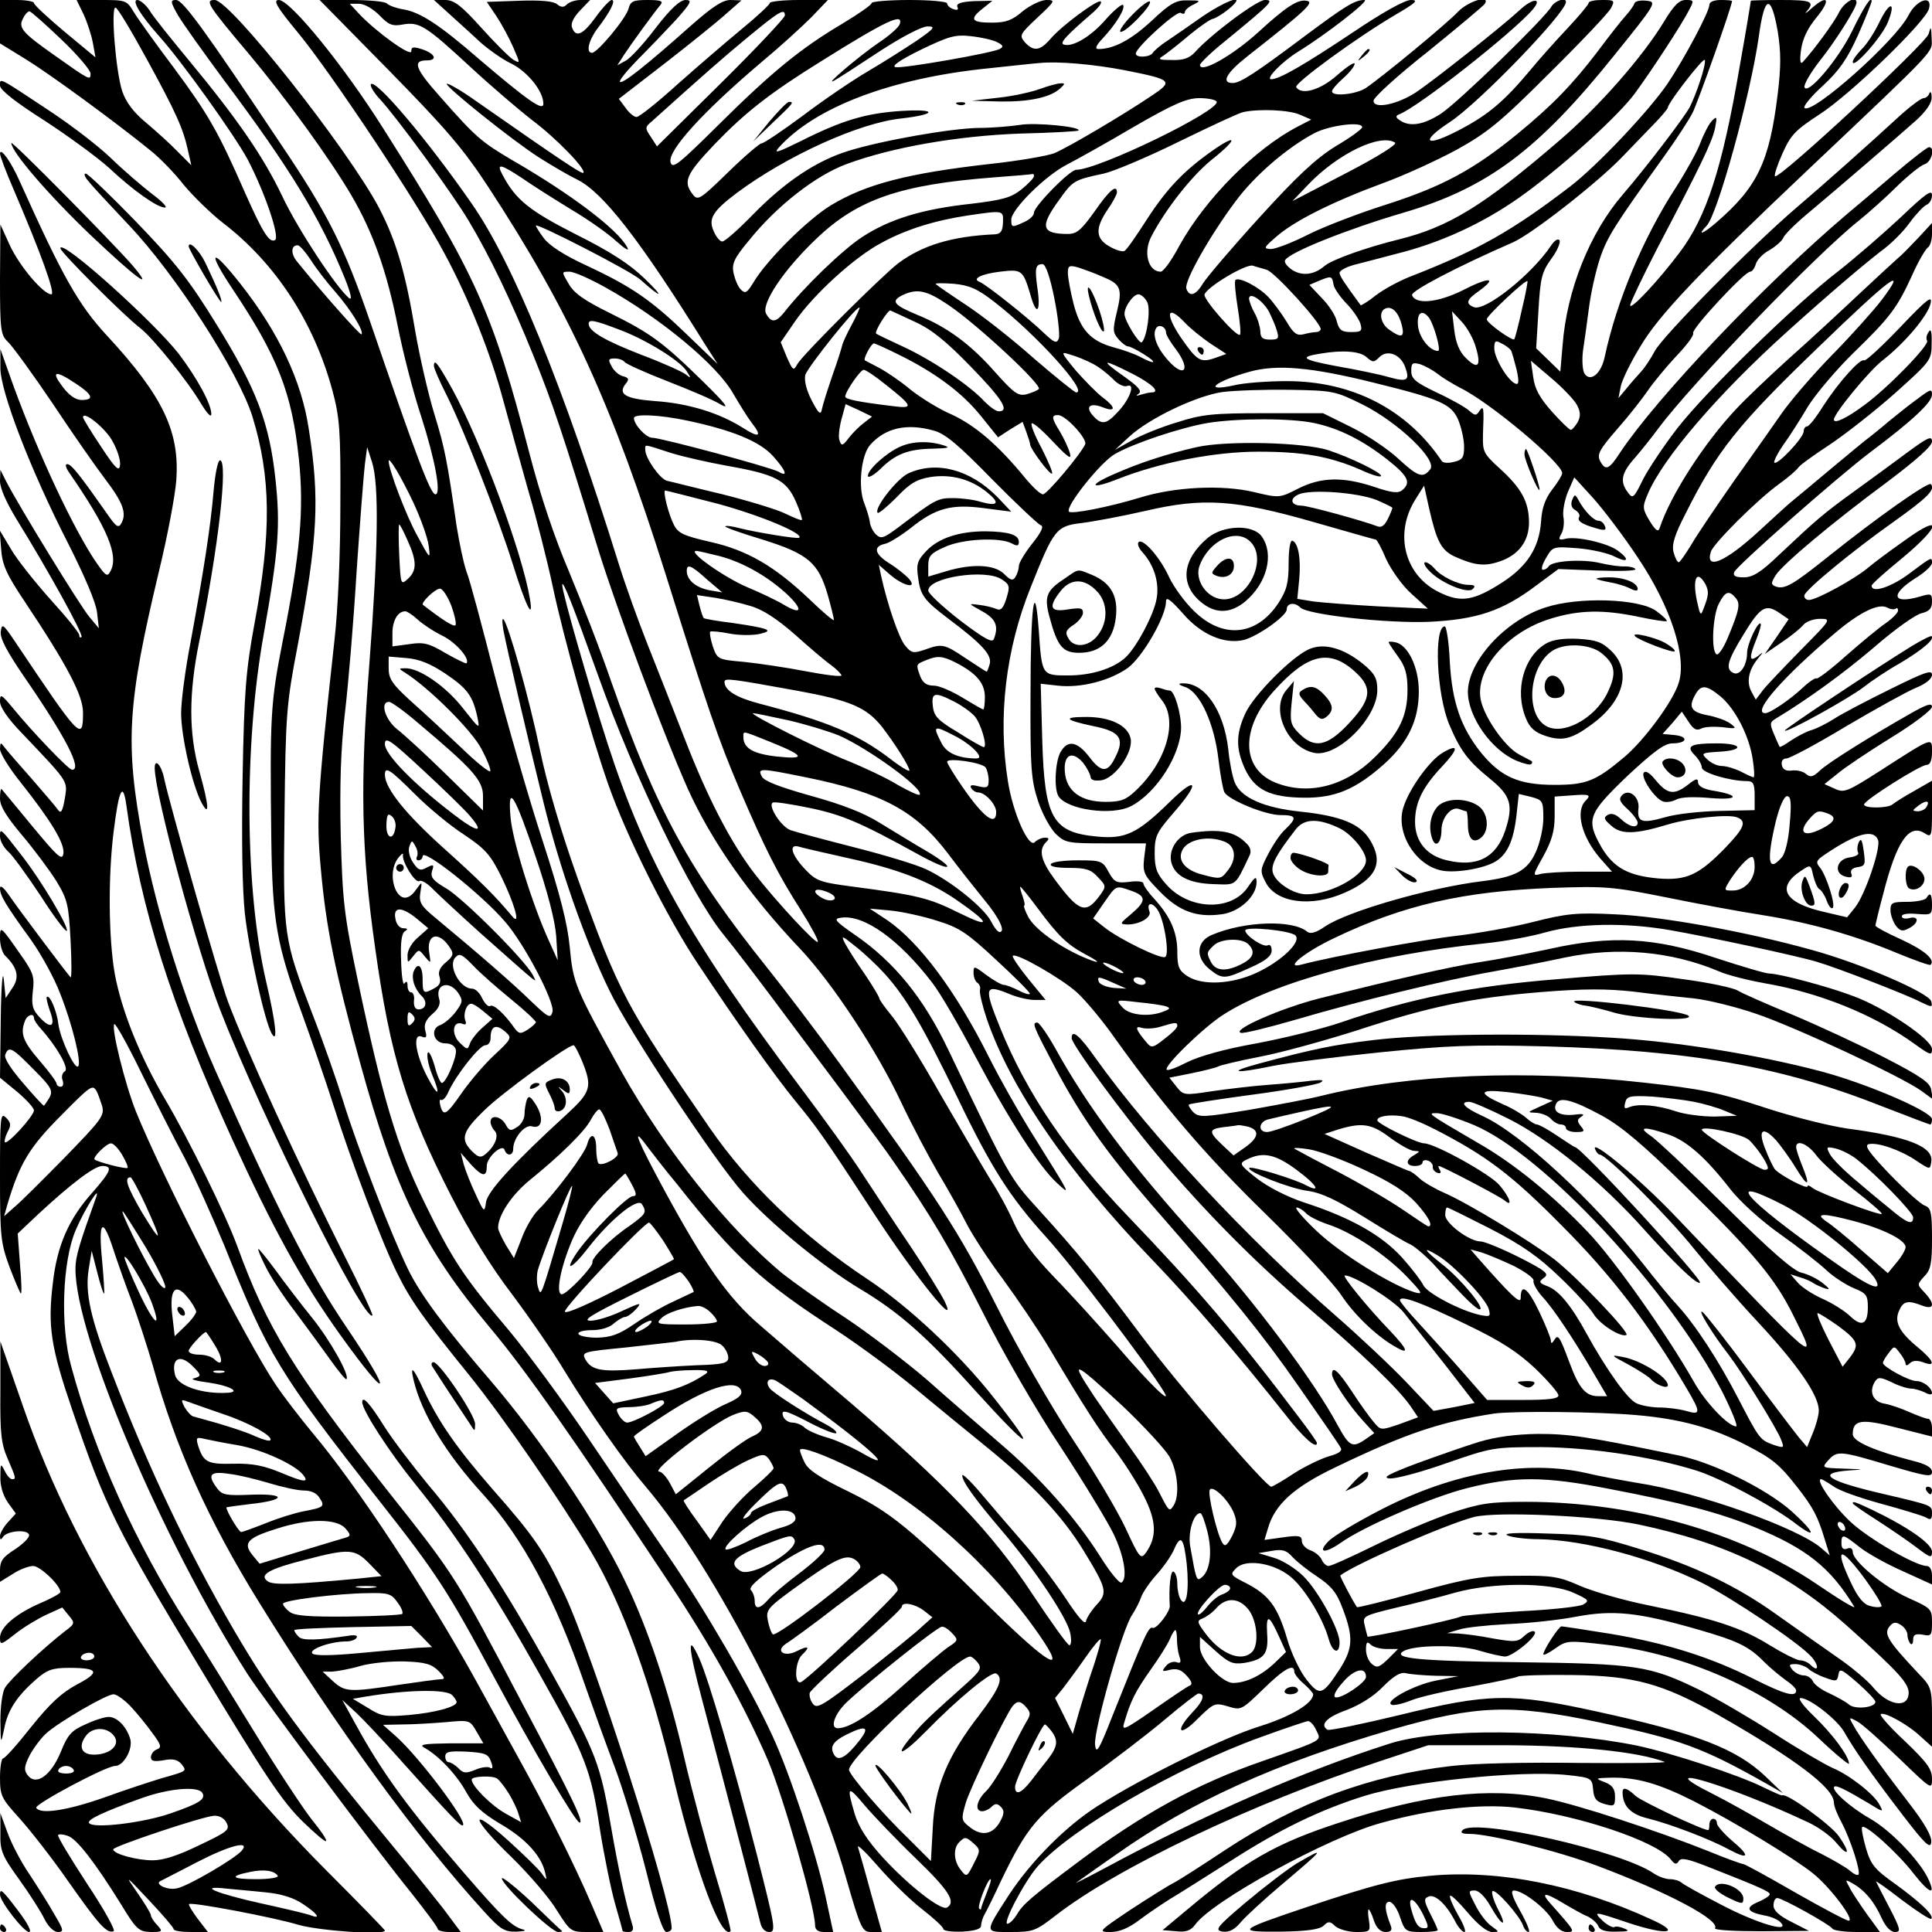 <?xml version="1.0" standalone="no"?>
<!DOCTYPE svg PUBLIC "-//W3C//DTD SVG 20010904//EN"
 "http://www.w3.org/TR/2001/REC-SVG-20010904/DTD/svg10.dtd">
<svg version="1.0" xmlns="http://www.w3.org/2000/svg"
 width="512pt" height="512pt" viewBox="0 0 512 512"
 preserveAspectRatio="xMidYMid meet">

<g transform="translate(0,512) scale(0.1,-0.1)"
fill="#000000" stroke="none">
<path d="M0 5063 l0 -58 70 -43 c66 -41 238 -167 329 -241 24 -19 64 -60 88
-91 25 -30 71 -75 103 -100 141 -108 242 -264 291 -445 19 -71 22 -105 21
-300 0 -131 -6 -279 -16 -365 -45 -409 -48 -470 -36 -600 14 -159 38 -275 105
-519 92 -335 167 -488 344 -700 98 -117 219 -291 474 -675 113 -170 201 -329
263 -473 40 -96 124 -388 124 -435 0 -12 8 -18 24 -18 l24 0 -20 93 c-25 115
-95 328 -141 427 -60 130 -176 330 -275 475 -53 77 -149 219 -214 315 -65 96
-159 224 -209 284 -121 143 -150 187 -225 341 -72 147 -110 275 -175 583 -38
181 -41 213 -46 387 -3 135 0 229 11 325 9 74 23 243 31 375 9 132 19 260 22
285 l6 45 13 -40 c19 -60 16 -232 -7 -532 -25 -319 -22 -494 15 -754 40 -287
83 -426 202 -659 48 -94 105 -187 161 -260 47 -63 110 -154 139 -203 73 -119
158 -240 217 -309 183 -215 435 -706 528 -1031 41 -142 44 -147 69 -147 l27 0
-29 103 c-15 56 -31 111 -34 121 -4 11 20 -12 53 -50 33 -38 85 -89 116 -113
31 -24 57 -48 57 -53 0 -5 22 -8 50 -7 34 2 50 7 50 16 0 7 4 21 10 31 5 9 25
49 43 88 69 143 95 174 228 269 68 49 161 120 206 158 45 38 85 69 89 69 19
-1 13 -20 -16 -50 -48 -51 -35 -67 14 -17 43 42 45 43 80 33 35 -11 36 -10 93
45 55 54 83 70 83 47 0 -6 11 -20 25 -32 14 -12 25 -25 25 -28 0 -24 -59 -59
-142 -85 -94 -29 -308 -134 -429 -211 -84 -53 -178 -148 -236 -237 -65 -101
-65 -97 7 -97 58 0 65 3 118 44 162 126 521 297 857 408 l130 43 205 0 c191
-1 350 -17 421 -44 10 -3 -90 -4 -223 -3 -143 2 -281 -1 -341 -8 -218 -25
-408 -96 -599 -222 -62 -41 -124 -81 -138 -88 -14 -7 -65 -39 -114 -71 -85
-57 -87 -59 -53 -59 23 0 48 10 78 33 24 18 60 42 79 54 19 11 93 58 164 103
129 83 235 134 353 171 123 38 412 68 536 55 65 -7 66 -8 69 -39 2 -24 9 -32
31 -38 25 -7 27 -5 27 20 0 20 -7 30 -27 38 -27 10 -26 11 17 12 69 1 127 -16
220 -63 111 -57 264 -150 315 -191 46 -37 112 -125 94 -125 -6 0 -70 34 -142
75 -71 41 -133 75 -137 75 -4 0 -46 15 -92 34 -135 54 -346 123 -430 140 -151
31 -321 11 -548 -64 -169 -55 -249 -101 -403 -230 l-66 -55 36 -3 c26 -3 39 2
50 17 43 62 353 232 493 270 133 37 261 51 354 41 165 -19 376 -89 414 -138
10 -13 15 -14 21 -4 6 10 24 6 82 -17 135 -53 159 -64 159 -71 0 -4 -13 -13
-30 -20 -36 -15 -31 -27 15 -36 19 -3 39 -12 45 -20 24 -27 -65 -1 -160 49
-52 27 -99 53 -104 58 -6 5 -19 9 -31 9 -11 0 -30 7 -42 15 -84 59 -474 148
-507 115 -7 -7 -1 -10 19 -10 52 0 236 -46 339 -85 186 -70 324 -143 311 -165
-3 -5 52 -8 122 -8 l127 1 -47 24 c-32 16 -47 30 -47 43 0 11 4 20 10 20 13 0
139 -70 146 -81 3 -5 32 -9 66 -9 l60 0 -35 48 c-19 27 -40 58 -46 71 -12 21
-11 21 10 9 31 -18 55 -46 75 -90 11 -24 24 -38 36 -38 16 0 15 7 -14 63 -18
34 -34 66 -36 70 -3 5 28 -17 68 -48 40 -30 75 -53 78 -50 9 8 -29 44 -95 92
-55 39 -65 51 -78 95 -8 28 -13 54 -10 56 8 9 94 -68 137 -124 43 -55 61 -59
35 -7 -27 50 -99 124 -152 154 -51 29 -103 75 -94 84 5 5 29 -7 93 -45 37 -23
38 -23 27 -3 -14 28 -81 80 -125 98 -20 9 -89 49 -154 91 -64 41 -153 93 -197
115 -133 65 -166 70 -482 74 -259 3 -335 10 -304 29 27 17 147 18 200 2 30 -9
62 -16 70 -16 21 1 88 56 78 66 -4 4 -16 -1 -27 -11 -18 -17 -26 -17 -84 -7
-35 7 -76 12 -92 13 l-29 1 30 9 c17 6 75 12 130 15 55 2 138 11 184 20 97 18
162 11 316 -33 108 -31 139 -45 180 -87 17 -17 44 -39 58 -49 15 -10 27 -22
27 -27 0 -19 -32 -10 -113 31 -115 58 -234 95 -378 119 -68 11 -127 20 -131
20 -7 0 -48 -63 -48 -74 0 -4 14 3 31 15 31 22 34 22 138 10 207 -24 425 -120
559 -246 45 -43 82 -73 82 -69 0 20 -44 79 -92 125 -29 28 -45 49 -36 49 24 0
98 -58 116 -91 25 -44 67 -105 152 -216 62 -81 76 -94 78 -75 2 15 -16 48 -60
105 -74 96 -130 174 -147 206 -12 21 -11 21 11 9 13 -7 62 -51 111 -98 86 -83
87 -84 87 -54 0 26 -13 43 -71 99 -39 36 -68 69 -65 72 8 8 71 -26 106 -59
l30 -27 0 79 c0 74 -2 80 -33 112 -82 87 -95 107 -81 126 10 13 17 15 31 6 10
-6 18 -18 18 -27 0 -9 4 -19 8 -23 4 -4 7 1 7 10 0 14 6 17 25 14 23 -5 25 -2
25 32 0 36 -2 38 -62 65 -65 29 -148 98 -148 122 0 9 -6 13 -15 9 -10 -4 -15
1 -15 14 0 26 4 25 48 -10 20 -16 72 -45 115 -64 l77 -35 0 24 c0 15 -6 25
-14 25 -29 0 -154 72 -202 117 -46 43 -94 113 -78 113 3 0 18 -9 33 -19 14
-11 71 -31 126 -46 55 -15 108 -31 118 -36 13 -8 17 -6 17 10 0 22 2 21 -125
51 -152 35 -184 56 -97 63 45 3 45 3 -12 5 -58 2 -59 2 -41 22 24 26 30 26
163 -14 98 -29 112 -31 112 -17 0 12 -15 21 -52 30 -100 26 -158 51 -158 70 0
39 23 42 119 17 l91 -23 0 23 c0 13 -5 24 -10 24 -6 0 -27 8 -48 17 -20 9 -50
20 -67 23 -32 5 -43 32 -26 59 8 12 14 12 44 -2 19 -10 43 -17 52 -17 9 0 25
-5 36 -10 10 -6 19 -7 19 -2 0 14 -23 32 -41 32 -20 0 -89 38 -89 48 0 4 7 16
15 26 15 20 15 20 30 0 8 -10 15 -23 15 -28 0 -6 5 -5 11 1 8 8 20 8 35 3 36
-14 29 4 -13 39 -50 41 -64 68 -50 98 11 25 23 28 61 13 32 -12 35 4 6 35 -20
21 -20 21 0 43 17 17 20 35 20 101 0 69 -3 80 -19 86 -10 3 -51 40 -92 82 -57
60 -70 78 -56 81 24 5 85 -16 127 -45 35 -23 35 -23 38 -2 7 40 -62 67 -221
88 -49 7 -149 32 -224 57 -116 38 -161 48 -317 65 -309 35 -625 22 -854 -35
-31 -8 -117 -24 -190 -37 -123 -20 -134 -21 -150 -6 -8 9 -14 18 -11 20 2 2
78 14 168 26 91 12 172 27 180 32 12 7 5 8 -24 5 -22 -3 -74 -8 -115 -11 -41
-3 -108 -11 -149 -17 -72 -11 -75 -11 -93 12 l-19 24 60 12 c34 7 65 15 70 18
5 3 55 15 112 26 57 11 172 43 254 69 195 64 307 87 490 102 112 9 173 9 245
1 52 -7 124 -14 160 -18 36 -4 110 -22 165 -41 103 -35 384 -166 437 -204 l30
-22 -4 24 c-2 19 -26 36 -123 86 -66 34 -176 85 -245 114 -68 28 -134 57 -145
64 -11 7 -76 21 -144 30 -118 17 -135 17 -335 0 -224 -18 -384 -50 -571 -114
-49 -17 -151 -42 -225 -56 -85 -15 -152 -34 -184 -50 -27 -14 -51 -23 -54 -20
-9 9 98 113 150 146 134 86 402 159 693 189 50 5 122 18 160 29 86 24 210 27
331 6 98 -17 341 -69 389 -84 52 -15 240 -88 274 -106 31 -15 33 -15 29 1 -4
22 -186 101 -318 137 -172 48 -399 89 -521 94 -100 5 -128 2 -215 -20 -54 -14
-146 -30 -204 -37 -89 -10 -326 -54 -410 -76 -50 -14 7 33 88 71 182 87 341
123 577 132 140 5 160 3 300 -25 83 -17 197 -38 255 -47 126 -20 243 -53 358
-101 46 -19 86 -33 88 -31 14 13 -16 39 -77 67 -38 17 -69 34 -69 37 0 2 9 41
21 85 35 138 68 186 109 160 19 -12 20 -10 20 63 l0 76 -47 -27 c-27 -15 -52
-31 -58 -36 -12 -10 -75 -11 -75 0 0 11 149 105 166 105 9 0 14 12 14 34 0 40
5 42 -138 -50 -86 -55 -95 -59 -120 -47 l-27 12 35 28 c19 16 83 59 143 96 59
36 107 73 107 81 0 11 -15 6 -57 -18 -104 -59 -218 -130 -240 -151 -18 -17
-25 -19 -37 -9 -8 7 -25 11 -38 9 -15 -2 -24 3 -26 15 -2 10 3 17 12 17 9 0
80 38 158 85 78 46 161 92 185 102 27 11 43 24 43 35 0 14 -21 6 -110 -38 -61
-30 -128 -65 -148 -78 -20 -13 -48 -27 -62 -31 -14 -4 -38 -17 -53 -27 -16
-11 -29 -19 -31 -17 -1 2 -8 17 -15 34 -11 26 -11 31 4 40 83 50 180 120 262
190 54 47 110 87 126 90 20 5 27 13 27 30 0 22 -2 23 -32 14 -73 -21 -80 5
-13 48 25 15 45 34 45 41 0 17 0 17 -60 -28 -48 -36 -100 -53 -100 -32 0 4 36
36 80 72 104 86 110 122 8 48 -40 -28 -84 -61 -98 -73 -34 -29 -136 -85 -156
-85 -8 0 -14 6 -12 13 6 17 126 116 236 194 90 64 112 86 99 100 -7 7 -142
-88 -272 -192 -95 -76 -116 -88 -140 -79 -12 5 -12 9 1 30 20 30 147 137 297
248 77 58 117 94 117 106 0 16 -11 11 -64 -28 -35 -26 -99 -73 -142 -104 -83
-60 -100 -75 -201 -170 -47 -45 -68 -58 -92 -58 -22 0 -29 4 -25 14 6 16 271
250 361 318 111 83 163 132 163 152 0 16 -4 15 -37 -10 -21 -15 -56 -43 -78
-61 -22 -19 -45 -37 -50 -41 -6 -4 -51 -41 -100 -82 -49 -41 -98 -82 -108 -90
-10 -8 -48 -43 -85 -77 -89 -82 -144 -106 -128 -55 8 23 124 139 183 181 22
16 44 35 48 41 4 7 42 34 83 61 42 28 120 89 174 137 95 85 97 88 97 132 1 31
-2 41 -8 30 -6 -8 -7 -18 -4 -23 7 -11 -106 -127 -167 -171 -47 -35 -80 -50
-80 -38 0 16 93 129 129 157 58 45 119 117 127 150 6 24 -8 14 -81 -63 -48
-50 -91 -90 -95 -87 -10 6 -67 -57 -109 -122 -18 -29 -37 -53 -42 -53 -5 0 -9
-6 -9 -13 0 -17 -70 -91 -78 -83 -2 3 8 24 24 47 16 22 46 69 66 103 21 33 75
97 120 141 96 93 116 119 156 207 16 36 35 68 41 72 6 4 11 20 11 36 l0 29
-37 -40 c-21 -22 -44 -46 -52 -52 -8 -7 -55 -50 -105 -97 -50 -47 -133 -124
-185 -170 -52 -47 -115 -107 -140 -134 -85 -90 -175 -230 -203 -316 -4 -11
-11 -5 -26 19 -19 32 -20 37 -6 70 39 95 187 267 369 431 113 102 203 178 248
213 27 19 62 54 78 77 16 22 36 43 44 47 8 3 15 14 15 26 0 16 -18 3 -83 -59
-46 -43 -121 -108 -167 -144 -112 -86 -347 -315 -425 -415 -34 -44 -75 -105
-90 -134 -25 -51 -28 -54 -41 -36 -22 29 -17 52 19 92 18 21 46 56 62 78 88
118 417 460 532 551 26 21 72 62 101 91 29 28 62 55 73 58 18 6 28 45 11 45
-5 0 -47 -33 -93 -72 -47 -40 -103 -88 -125 -106 -218 -185 -501 -483 -599
-629 -31 -48 -40 -52 -55 -24 -8 17 -1 30 45 83 31 35 67 81 82 103 15 22 49
63 76 92 27 28 47 55 44 60 -6 10 136 163 151 163 5 0 12 9 15 20 3 11 19 28
36 37 17 10 34 25 37 33 3 8 31 36 62 62 86 72 244 208 291 250 26 24 41 46
40 60 0 13 -3 17 -6 11 -2 -7 -9 -13 -15 -13 -6 0 -32 -19 -58 -42 -89 -82
-205 -185 -280 -249 -117 -100 -356 -342 -375 -380 -10 -19 -26 -43 -36 -54
-10 -11 -28 -31 -39 -45 l-21 -25 6 30 c3 17 26 64 51 105 49 84 157 197 440
465 356 337 334 314 333 354 -1 31 -2 33 -8 11 -7 -25 -397 -387 -407 -377 -3
2 6 30 20 61 22 49 34 61 98 103 81 52 281 245 290 280 10 38 -33 24 -54 -17
-34 -68 -256 -265 -276 -246 -4 4 18 31 49 59 44 41 64 70 93 134 20 45 36 86
36 90 0 16 -21 -16 -53 -82 -36 -73 -117 -169 -125 -146 -2 7 16 38 40 69 44
55 98 142 98 155 0 20 -32 2 -46 -25 -14 -29 -70 -104 -97 -133 -6 -6 -8 5 -4
33 4 29 17 57 42 87 38 47 29 61 -14 23 -14 -13 -20 -16 -13 -8 22 26 13 30
-68 30 -44 0 -80 -1 -80 -2 0 -2 -13 -81 -30 -176 -46 -269 -88 -397 -158
-490 -57 -76 -132 -156 -132 -141 1 8 33 75 71 149 115 219 146 283 154 320 6
31 5 33 -8 20 -8 -8 -22 -35 -31 -59 -9 -24 -38 -76 -63 -115 -88 -135 -158
-302 -190 -450 -9 -46 -38 -70 -54 -46 -5 8 -7 35 -4 60 4 25 11 77 16 115 5
39 18 97 29 130 19 57 39 88 171 272 31 43 64 94 74 113 14 27 105 284 105
297 0 2 -13 3 -30 3 -18 0 -30 -5 -30 -13 0 -18 -66 -142 -111 -209 -50 -73
-187 -218 -259 -273 -153 -117 -242 -167 -415 -235 -33 -12 -77 -36 -98 -52
-21 -17 -40 -28 -41 -27 -44 60 -56 78 -56 86 0 6 17 15 38 21 20 5 81 21 134
35 114 31 226 85 323 157 110 81 246 206 288 263 48 66 125 184 143 220 14 26
13 27 -9 27 -17 0 -31 -14 -57 -57 -57 -94 -173 -226 -277 -315 -202 -174
-294 -230 -428 -263 -85 -21 -175 -53 -195 -70 -28 -24 -60 -27 -86 -10 -13 9
-22 20 -18 26 13 21 163 81 312 125 223 65 358 166 558 415 114 141 115 144
88 147 -16 2 -30 -1 -32 -6 -2 -6 -12 -21 -24 -34 -11 -12 -44 -54 -73 -93
-67 -88 -121 -144 -215 -221 -114 -93 -197 -138 -343 -185 -73 -23 -167 -59
-209 -80 -43 -22 -88 -39 -100 -39 -21 1 -19 4 17 35 48 41 148 91 281 140 55
20 142 60 194 88 81 45 115 72 245 202 84 83 157 160 164 173 11 21 10 22 -24
22 -19 0 -35 -3 -35 -8 0 -4 -25 -34 -56 -67 -31 -33 -75 -82 -97 -109 -71
-85 -113 -120 -187 -159 -92 -49 -111 -35 -27 20 77 51 307 289 307 318 0 13
-30 3 -39 -13 -16 -29 -245 -252 -292 -283 -46 -30 -83 -36 -109 -18 -12 8
-12 12 -2 16 52 20 305 220 354 278 27 32 -1 30 -35 -2 -44 -41 -227 -186
-275 -218 -49 -32 -112 -45 -112 -22 0 9 65 68 145 131 79 64 147 121 150 126
15 25 -44 7 -71 -21 -29 -31 -196 -169 -244 -202 -25 -17 -90 -24 -90 -9 0 5
14 21 30 35 17 15 30 32 30 38 0 6 -21 -8 -46 -30 -45 -40 -95 -54 -109 -32
-6 10 161 132 265 193 53 31 60 38 39 38 -16 0 -74 -32 -154 -86 -132 -88
-195 -124 -216 -124 -17 0 29 47 71 73 72 44 192 137 176 137 -26 0 -51 -16
-156 -94 -132 -99 -173 -126 -193 -126 -32 0 -17 27 39 71 158 124 179 144
156 147 -23 4 -54 -16 -126 -82 -70 -64 -156 -112 -156 -88 0 4 28 32 63 60
128 105 135 112 109 112 -21 0 -143 -91 -186 -139 -14 -15 -30 -21 -60 -20
-36 0 -39 2 -22 12 10 7 41 31 69 55 28 23 56 42 61 42 6 1 25 12 41 25 52 43
3 29 -66 -17 -34 -24 -76 -53 -94 -65 -19 -12 -36 -27 -40 -33 -7 -12 -45 -14
-45 -2 0 16 108 114 119 108 6 -4 11 -3 11 2 0 5 10 14 23 20 20 10 19 11 -15
11 -31 1 -46 -7 -97 -55 -54 -50 -100 -74 -140 -74 -10 0 -7 9 11 28 35 37 62
81 54 89 -3 3 -24 -14 -46 -39 -39 -45 -88 -74 -111 -66 -12 4 7 24 80 87 13
12 22 24 18 27 -7 7 -105 -65 -134 -100 -27 -31 -44 -33 -67 -8 -15 18 -14 21
33 65 48 45 49 47 23 47 -15 -1 -42 -14 -62 -30 -28 -24 -44 -30 -82 -30 -54
0 -60 9 -23 38 l25 20 -49 -1 c-34 -2 -47 -6 -44 -15 4 -8 0 -10 -11 -6 -9 3
-16 10 -16 15 0 5 -45 9 -100 9 -55 0 -100 -4 -100 -8 0 -5 -35 -29 -78 -55
-110 -65 -188 -129 -328 -268 -106 -105 -122 -118 -127 -99 -8 31 87 135 243
267 47 39 105 92 130 117 l44 46 -77 0 c-42 0 -77 -4 -77 -8 0 -4 -33 -35 -72
-67 -40 -33 -117 -99 -171 -147 -54 -49 -103 -88 -110 -88 -7 0 -20 11 -29 24
l-18 24 123 95 c67 52 140 111 162 131 l40 35 -29 1 c-21 0 -47 -17 -105 -68
-118 -105 -181 -155 -188 -149 -3 4 19 30 48 60 30 30 75 77 101 105 40 45 43
52 25 52 -15 0 -40 -23 -80 -75 -31 -41 -67 -80 -79 -86 l-22 -12 18 28 c19
29 78 110 97 133 7 9 0 12 -35 12 -37 0 -45 -3 -50 -22 -6 -26 -83 -118 -97
-118 -17 0 -9 33 14 64 34 44 50 76 38 76 -5 0 -24 -20 -42 -45 -34 -47 -53
-56 -63 -28 -4 10 3 26 21 45 l27 28 -25 0 c-14 0 -30 -5 -37 -12 -8 -8 -15
-8 -26 1 -9 8 -44 11 -100 9 l-86 -3 25 -37 c14 -21 34 -58 45 -83 19 -44 19
-44 0 -33 -11 7 -49 45 -85 85 -53 59 -72 73 -95 73 l-30 0 43 -39 c23 -21 60
-54 81 -74 22 -19 58 -45 82 -56 43 -22 84 -73 84 -106 0 -21 -42 9 -170 118
-107 93 -156 124 -200 132 -19 3 -39 10 -45 16 -5 5 -47 9 -94 9 l-84 0 184
-187 c153 -156 198 -209 264 -310 215 -329 327 -574 470 -1028 113 -360 138
-432 192 -560 71 -166 104 -231 166 -328 27 -43 47 -80 44 -83 -5 -6 -109 106
-166 179 -64 83 -126 203 -186 358 -31 79 -76 194 -100 254 -24 61 -58 155
-75 210 -149 477 -281 800 -391 957 -116 167 -252 328 -266 315 -3 -4 7 -22
24 -40 43 -46 193 -251 235 -322 56 -94 112 -210 171 -356 51 -126 77 -203
172 -514 49 -158 171 -485 238 -636 63 -139 164 -283 298 -424 83 -88 202
-267 268 -408 28 -59 72 -142 97 -185 25 -42 59 -102 74 -132 15 -30 59 -98
98 -150 38 -52 93 -133 121 -180 95 -160 134 -220 176 -274 23 -30 57 -83 75
-118 35 -68 37 -111 6 -154 -13 -17 -17 -12 -53 66 -22 47 -85 153 -141 237
-57 87 -144 238 -200 350 -101 200 -157 286 -417 645 -60 83 -146 196 -190
251 -209 261 -295 419 -416 763 -28 82 -79 212 -111 289 -38 89 -76 202 -104
310 -100 384 -142 476 -388 864 -105 167 -247 341 -277 341 -16 0 -7 -17 51
-87 86 -104 317 -451 387 -583 65 -120 124 -268 158 -396 15 -54 44 -160 65
-234 22 -74 51 -189 65 -255 29 -137 100 -389 146 -521 48 -138 158 -358 239
-479 103 -155 203 -296 258 -363 57 -69 79 -100 214 -307 105 -160 219 -302
182 -225 -9 19 -51 87 -93 150 -43 63 -99 149 -126 190 -26 41 -101 145 -165
230 -290 386 -409 598 -510 910 -50 155 -121 402 -120 420 1 15 26 -48 95
-240 96 -269 247 -581 331 -685 31 -38 88 -113 127 -165 39 -52 123 -165 187
-250 63 -85 126 -170 139 -190 100 -144 150 -230 234 -395 54 -108 144 -264
208 -360 61 -93 124 -197 140 -230 28 -58 38 -118 21 -129 -5 -3 -30 27 -55
67 -65 103 -159 210 -267 302 -51 44 -139 120 -194 169 -56 48 -153 122 -216
164 -63 41 -137 94 -165 116 -146 120 -313 330 -428 536 -124 224 -128 234
-137 329 -6 63 -25 139 -73 286 -36 110 -92 306 -126 435 -33 129 -66 254 -75
276 -8 23 -19 77 -26 120 -25 174 -31 206 -59 297 -16 52 -39 152 -51 222 -26
156 -51 239 -96 325 -82 155 -394 550 -435 550 -27 0 -19 -13 89 -141 99 -118
216 -279 274 -378 56 -96 93 -199 122 -345 14 -71 42 -179 62 -239 37 -115 54
-207 38 -207 -13 0 -49 95 -174 460 -68 197 -111 283 -235 467 -204 306 -260
382 -278 383 -16 0 -16 -4 5 -41 13 -22 68 -99 122 -172 174 -232 255 -365
320 -525 16 -40 20 -59 11 -52 -34 28 -136 183 -177 270 -50 105 -119 205
-249 362 -47 57 -94 115 -103 131 -10 15 -25 27 -32 27 -16 0 8 -40 57 -95 62
-69 201 -264 235 -327 46 -88 86 -206 73 -214 -15 -9 -33 20 -80 126 -71 162
-97 207 -188 330 -49 65 -97 132 -107 149 -18 30 -21 31 -85 31 l-66 0 18 -37
c10 -21 21 -55 25 -76 l7 -39 -82 68 c-44 37 -81 71 -81 76 0 4 -20 8 -45 8
l-45 0 0 -57z m1006 16 c24 -25 34 -29 61 -24 44 8 61 -3 178 -111 55 -51 130
-115 166 -143 64 -48 143 -130 135 -139 -4 -4 -58 32 -287 192 -38 27 -72 46
-75 44 -6 -6 175 -151 244 -195 30 -19 75 -46 102 -59 68 -34 165 -158 338
-436 l34 -53 -79 76 c-96 93 -148 129 -268 185 -61 28 -100 54 -114 73 -12 16
-21 31 -21 33 0 9 253 -121 277 -143 57 -51 66 -50 12 2 -40 39 -91 72 -183
118 -124 63 -160 92 -195 159 -16 30 -5 28 54 -11 27 -19 86 -56 130 -83 44
-26 98 -64 119 -84 24 -21 35 -27 28 -15 -25 47 -149 141 -307 232 -79 47 -94
59 -188 166 -67 75 -75 97 -36 97 29 0 23 17 -11 29 -25 8 -30 7 -30 -5 0 -16
-94 52 -139 100 l-24 26 24 0 c15 0 37 -13 55 -31z m3705 -41 c9 -57 9 -94 0
-168 -22 -180 -54 -246 -163 -340 -36 -31 -52 -36 -25 -8 29 31 116 346 138
501 15 110 32 115 50 15z m-4324 -71 c81 -148 98 -187 111 -245 l9 -40 -36 36
c-20 21 -58 55 -84 77 -33 27 -53 54 -63 83 -17 51 -31 222 -18 222 5 0 41
-60 81 -133z m-224 48 c42 -40 77 -81 77 -90 0 -19 -2 -18 -95 48 -87 61 -97
74 -84 98 5 11 13 19 17 19 4 0 42 -34 85 -75z m1917 64 c0 -6 -76 -87 -169
-179 l-170 -168 -16 25 c-16 23 -16 26 2 41 139 125 190 170 258 226 80 66 95
75 95 55z m304 -24 c-4 -9 -29 -31 -58 -50 -52 -36 -144 -114 -116 -99 8 4 62
39 118 76 61 40 115 68 130 68 22 0 19 -5 -29 -38 -30 -20 -88 -57 -129 -81
-41 -24 -119 -77 -173 -118 -54 -40 -103 -73 -109 -73 -5 0 -46 -35 -89 -77
-75 -73 -80 -76 -94 -57 -25 33 -17 52 59 132 82 85 146 135 281 219 174 109
221 131 209 98z m259 -47 c16 -8 17 -12 6 -18 -22 -11 -256 -52 -276 -48 -11
3 12 19 67 46 75 36 91 41 134 36 27 -3 58 -10 69 -16z m1862 -104 c-8 -25
-21 -56 -27 -68 -16 -29 -115 -159 -177 -231 -88 -102 -149 -254 -160 -400
l-6 -70 -32 31 -32 31 6 99 c5 88 9 103 34 138 16 21 25 44 22 49 -4 6 -13 0
-22 -13 -50 -76 -175 -176 -205 -164 -23 9 -20 20 15 44 49 36 24 36 -44 1
-66 -33 -126 -39 -135 -13 -3 11 119 75 268 140 48 21 219 154 287 224 23 24
60 62 82 85 23 23 41 45 41 48 0 12 95 135 98 126 2 -5 -4 -31 -13 -57z
m-1520 29 c121 -24 125 -28 68 -66 -77 -52 -223 -138 -259 -153 -18 -7 -93
-20 -166 -28 -223 -25 -333 -54 -426 -110 -62 -38 -170 -145 -205 -204 -17
-28 -22 -31 -33 -20 -8 7 -16 27 -20 44 -5 25 1 39 41 87 74 92 177 172 258
202 121 45 295 75 461 81 83 2 152 6 154 8 9 10 -114 22 -155 15 -27 -4 -75
-8 -109 -8 -73 -1 -256 -33 -346 -61 -84 -26 -167 -81 -253 -169 -38 -39 -74
-71 -81 -71 -6 0 -16 12 -22 26 -16 34 -4 54 61 103 132 98 323 185 435 197
96 11 97 26 1 20 -95 -6 -158 -25 -269 -81 -59 -29 -71 -33 -56 -16 96 107
298 184 556 210 58 6 119 13 135 14 48 5 144 -3 230 -20z m239 -82 c14 -22
-313 -181 -372 -181 -17 0 -112 -97 -112 -114 0 -7 -11 -18 -25 -24 -34 -16
-35 -15 -35 6 0 27 90 116 146 145 27 14 108 59 179 101 104 60 138 75 172 76
23 0 44 -4 47 -9z m221 -35 l30 -13 -35 -18 c-114 -59 -246 -192 -315 -317
-20 -38 -42 -68 -49 -68 -33 0 -47 51 -25 93 38 73 106 159 158 202 71 56 73
74 3 25 -75 -53 -120 -100 -173 -182 -27 -42 -53 -80 -59 -83 -5 -3 -23 2 -40
12 -37 21 -38 48 -5 97 14 20 25 41 25 46 0 23 -20 6 -59 -50 -35 -49 -47 -60
-71 -60 -70 0 -75 19 -24 89 37 52 39 54 119 71 27 6 117 44 200 85 82 40 159
76 170 78 41 9 121 6 150 -7z m165 -33 c0 -5 -32 -28 -71 -51 -53 -33 -103
-80 -202 -189 -72 -79 -139 -158 -149 -174 -19 -32 -36 -37 -44 -14 -7 18 62
140 130 231 51 69 136 142 209 181 40 21 127 32 127 16z m87 -41 c7 -4 -45
-37 -130 -81 l-142 -74 43 45 c78 81 190 135 229 110z m-957 -89 c0 -5 -15
-20 -33 -35 -28 -22 -50 -28 -133 -38 -131 -14 -217 -41 -289 -88 -52 -34
-154 -132 -207 -200 -22 -27 -34 -28 -48 -3 -13 26 46 115 132 197 110 106
224 145 473 164 55 4 101 8 103 9 1 0 2 -2 2 -6z m-82 -123 c-1 -23 -6 -30
-22 -31 -113 -5 -192 -29 -256 -77 -45 -35 -252 -241 -267 -267 -10 -19 -12
-17 -28 19 l-16 39 37 54 c50 73 160 173 231 210 66 36 142 59 228 72 96 14
94 14 93 -19z m-1835 -98 c13 -21 43 -60 66 -86 41 -47 76 -104 69 -112 -4 -3
-108 115 -171 193 -17 21 -16 43 2 43 5 0 20 -17 34 -38z m1971 -102 c10 -50
15 -98 12 -107 -6 -14 -11 -12 -39 14 -41 40 -156 131 -171 136 -21 8 4 21 54
27 58 7 61 5 81 -62 16 -58 28 -45 18 20 -7 51 -5 62 14 62 8 0 20 -35 31 -90z
m127 57 c49 -20 54 -31 39 -93 -12 -49 -11 -56 5 -74 9 -10 20 -18 24 -18 3 1
22 -8 41 -20 39 -24 33 -30 -8 -8 -15 8 -46 19 -69 25 -63 17 -90 47 -108 116
-8 32 -15 69 -15 81 0 20 3 22 28 15 15 -5 43 -15 63 -24z m436 18 c21 -6 143
-140 143 -157 0 -4 -6 -8 -12 -8 -7 0 -23 -3 -34 -6 -17 -4 -26 2 -44 33 -13
21 -34 50 -48 65 -25 27 -78 55 -88 46 -3 -3 0 -36 6 -73 6 -37 9 -70 6 -72
-8 -8 -96 92 -94 106 4 19 109 82 128 77 8 -3 25 -7 37 -11z m-1752 -47 c147
-82 296 -206 338 -281 17 -29 38 -63 48 -76 30 -38 22 -43 -22 -15 -63 40
-145 65 -232 71 -81 6 -101 19 -78 47 9 11 7 15 -8 19 -10 2 -24 14 -30 26
-10 18 -9 21 8 21 11 0 22 -4 26 -9 3 -5 54 -28 113 -51 59 -23 123 -50 142
-62 25 -14 13 2 -45 59 -108 106 -141 130 -248 183 -69 34 -96 53 -110 78 -19
32 -19 32 2 32 12 0 55 -19 96 -42z m1929 8 c1 -9 16 -31 33 -49 17 -17 34
-42 38 -54 6 -20 3 -23 -24 -23 -25 0 -32 5 -38 27 -3 16 -21 44 -40 63 l-33
35 28 12 c30 12 32 12 36 -11z m1451 -43 c-20 -26 -78 -91 -129 -143 -51 -52
-111 -122 -134 -155 -23 -33 -80 -114 -127 -180 -46 -66 -97 -141 -112 -167
-16 -26 -31 -48 -34 -48 -4 0 -10 12 -14 27 -5 20 3 46 32 102 83 166 140 237
349 438 193 187 244 225 169 126z m-952 -24 c-9 -41 -18 -76 -20 -78 -4 -6
-73 43 -73 53 0 9 103 106 108 101 1 -1 -5 -35 -15 -76z m-1398 21 c110 -85
251 -240 217 -240 -4 0 -55 41 -113 91 -57 51 -138 114 -179 141 -41 27 -77
52 -80 55 -3 3 18 3 47 1 42 -4 63 -13 108 -48z m-122 -8 c76 -51 250 -213
240 -223 -4 -4 -19 -10 -33 -14 -22 -5 -33 3 -83 59 -66 75 -128 120 -207 152
-62 26 -70 36 -38 52 39 18 63 13 121 -26z m527 8 c10 -18 0 -93 -14 -107 -6
-7 -46 57 -46 75 0 19 23 52 37 52 7 0 17 -9 23 -20z m324 -28 c7 -15 17 -37
20 -49 6 -20 4 -23 -18 -23 -20 0 -26 5 -26 23 -1 12 -7 33 -15 47 -8 14 -14
31 -15 38 0 21 38 -5 54 -36z m-1107 -33 c-13 -24 -24 -48 -25 -54 -1 -5 -12
-41 -26 -80 -13 -38 -26 -79 -28 -90 -3 -16 -9 -11 -27 24 -14 27 -20 52 -17
67 6 21 137 185 144 179 1 -1 -8 -22 -21 -46z m1458 -1 c8 -32 -1 -35 -33 -12
-24 16 -30 50 -9 57 17 6 34 -12 42 -45z m-1290 9 c44 -20 83 -52 147 -118 83
-85 105 -119 75 -119 -8 0 -24 12 -38 26 -39 43 -141 111 -215 145 -38 18 -71
33 -72 35 -6 4 32 65 38 61 3 -1 32 -15 65 -30z m716 -3 c13 -14 43 -38 66
-54 l43 -28 -31 -11 c-38 -13 -47 -7 -90 55 -43 64 -36 89 12 38z m646 14 c13
-18 33 -88 24 -88 -22 0 -49 34 -53 65 -4 36 10 47 29 23z m124 -78 c15 -50 6
-61 -26 -29 -17 16 -27 40 -31 74 l-6 50 26 -28 c14 -15 31 -45 37 -67z
m-2274 48 c72 -26 166 -84 183 -112 12 -19 12 -20 -3 -8 -9 7 -62 31 -118 52
-95 37 -139 62 -139 82 0 12 14 10 77 -14z m1453 -9 c0 -6 11 -25 25 -43 46
-61 20 -81 -27 -22 -27 33 -35 65 -22 79 9 8 24 -1 24 -14z m914 -47 c3 -5 9
-28 15 -51 7 -31 6 -41 -2 -38 -20 6 -57 68 -57 94 0 20 3 22 19 13 11 -5 22
-14 25 -18z m-1620 -13 c97 -48 167 -101 216 -162 l45 -56 32 21 33 20 10 -27
c5 -14 10 -29 10 -33 0 -11 53 -82 58 -77 3 2 -10 32 -27 66 -18 33 -30 63
-27 67 4 3 29 -19 57 -49 40 -42 50 -49 44 -29 -4 14 -16 39 -26 56 -23 37
-23 44 -5 44 20 0 77 -62 72 -77 -10 -24 -101 -133 -112 -133 -7 0 -27 19 -47
43 -72 88 -133 140 -196 169 -35 15 -84 46 -110 67 -25 21 -62 46 -81 56 -19
10 -36 19 -38 20 -5 4 17 45 24 45 3 0 34 -14 68 -31z m512 -23 c16 -8 40 -27
53 -40 13 -14 29 -22 38 -19 23 9 7 -36 -25 -69 -30 -33 -43 -35 -66 -9 -21
24 -7 35 28 21 34 -13 33 1 -2 27 -16 12 -47 44 -71 71 -41 50 -41 51 -14 42
15 -4 42 -15 59 -24z m725 18 c17 -15 20 -15 34 -1 21 22 57 8 69 -26 13 -36
5 -40 -45 -26 -24 7 -87 20 -139 29 -90 17 -98 24 -40 33 59 10 104 6 121 -9z
m-621 -44 c53 -27 77 -50 51 -50 -5 0 -18 -3 -28 -6 -12 -4 -14 -3 -5 3 9 7
-2 19 -40 46 -64 45 -57 47 22 7z m810 -1 c14 -11 41 -27 60 -37 78 -38 270
-199 270 -226 0 -5 -12 -25 -27 -44 -19 -25 -27 -50 -29 -84 -5 -69 -36 -118
-102 -161 -76 -49 -110 -55 -167 -27 -92 44 -121 154 -65 245 l24 38 13 -59
c20 -88 32 -111 66 -128 53 -24 80 -28 121 -14 51 17 79 55 78 106 -1 53 -20
88 -77 140 -44 40 -46 45 -45 90 3 73 2 80 -10 62 -8 -12 -11 -12 -27 2 -10 9
-49 31 -86 48 -56 27 -67 36 -67 57 0 21 3 23 23 18 12 -4 33 -15 47 -26z
m369 -82 c10 -19 10 -30 2 -46 -7 -11 -15 -21 -19 -20 -4 1 -27 23 -50 49 -32
36 -45 60 -49 92 l-6 42 54 -46 c31 -26 61 -58 68 -71z m-539 59 c179 -44 207
-57 225 -100 8 -20 15 -51 15 -70 0 -28 -4 -35 -27 -40 -14 -4 -29 -3 -32 2
-92 137 -237 212 -411 212 -52 0 -115 -5 -139 -11 -86 -19 -53 10 41 36 72 20
163 12 328 -29z m-1292 -6 c72 -57 75 -64 16 -56 -91 11 -124 18 -124 25 0 13
40 71 49 71 5 0 32 -18 59 -40z m1263 -52 c94 -47 200 -148 179 -172 -19 -24
-32 -20 -85 29 -27 25 -82 62 -124 83 l-75 37 -155 0 c-136 0 -166 -3 -231
-24 -41 -12 -95 -34 -120 -48 l-45 -25 38 35 c53 49 178 108 246 118 31 4 110
7 177 6 117 -2 122 -3 195 -39z m-1322 -49 c-12 -9 -30 -27 -40 -40 -15 -20
-19 -22 -24 -7 -4 9 -1 34 5 57 l11 40 35 -16 35 -17 -22 -17z m-466 6 c117
-25 189 -54 225 -93 35 -39 42 -58 15 -42 -22 12 -312 90 -335 90 -16 0 -48
35 -48 52 0 12 68 9 143 -7z m1659 -6 c67 -14 130 -46 196 -98 54 -43 62 -60
38 -80 -11 -9 -28 -7 -75 9 -82 27 -140 26 -201 -5 -49 -25 -50 -25 -117 -9
-84 20 -210 14 -303 -15 -82 -25 -180 -44 -187 -37 -12 11 84 132 122 153 51
29 175 70 245 82 80 13 221 13 282 0z m-1008 -20 c31 -8 66 -38 155 -129 64
-65 122 -119 129 -122 9 -2 2 -18 -22 -48 -20 -25 -36 -52 -36 -60 0 -8 -4
-21 -9 -29 -7 -11 -13 -9 -30 8 -25 25 -85 28 -154 7 l-47 -14 0 29 c0 25 6
33 43 49 46 22 146 27 178 10 15 -8 19 -7 19 4 0 19 -27 27 -88 28 -70 0 -124
-18 -156 -51 -25 -26 -28 -36 -23 -71 6 -48 16 -61 82 -111 87 -65 114 -95
108 -118 -3 -11 -7 -21 -8 -21 -2 0 -26 16 -55 35 -58 39 -63 40 -110 23 -30
-10 -35 -9 -52 12 -16 20 -46 107 -63 184 l-6 29 31 -27 c36 -30 72 -37 49
-10 -8 9 -31 28 -52 41 -40 25 -44 45 -11 52 10 2 41 21 68 42 66 53 108 64
196 52 l70 -9 -37 39 c-72 73 -162 97 -237 62 -30 -15 -91 -93 -80 -104 2 -3
25 16 50 41 36 38 54 48 91 54 54 8 106 -6 148 -40 36 -29 31 -39 -16 -26 -18
6 -52 10 -74 10 -41 0 -47 -4 -145 -78 -39 -29 -45 -31 -59 -18 -8 8 -15 23
-16 33 -1 10 -8 32 -14 48 -18 42 -9 129 15 156 40 45 97 58 168 38z m-697
-59 c35 -11 103 -26 153 -35 124 -22 154 -37 179 -94 11 -25 18 -47 16 -49 -2
-2 -21 6 -42 16 -21 11 -97 34 -168 52 -72 17 -138 34 -148 36 -19 6 -57 60
-57 82 0 15 -7 16 67 -8z m-681 -133 c19 -41 37 -91 40 -113 5 -38 4 -37 -30
26 -30 54 -76 176 -76 198 0 14 33 -41 66 -111z m3244 -144 c88 -131 132 -266
108 -335 -16 -49 -91 -150 -143 -194 -76 -64 -101 -74 -185 -74 -95 0 -142 21
-194 84 -54 67 -78 134 -84 244 -2 50 -9 92 -13 92 -30 0 -22 -181 12 -261 30
-70 49 -95 109 -144 54 -44 61 -69 39 -136 -24 -72 -75 -98 -154 -79 -54 12
-85 50 -85 102 0 51 20 92 71 146 45 48 46 63 2 37 -33 -19 -87 -93 -103 -142
-23 -65 27 -152 96 -169 33 -9 107 2 142 20 35 18 53 55 61 127 l6 55 33 -8
c30 -8 32 -11 32 -56 0 -26 -9 -66 -20 -90 -22 -49 -53 -66 -140 -77 -141 -17
-359 -80 -418 -120 -25 -17 -39 -21 -48 -14 -38 32 -165 28 -251 -8 -43 -17
-46 -61 -7 -92 34 -27 40 -26 108 5 41 18 56 31 56 45 0 11 -4 17 -10 14 -11
-7 -59 25 -60 39 0 12 120 0 133 -13 17 -17 -38 -69 -103 -99 -67 -31 -144
-34 -183 -9 -23 15 -27 25 -27 65 0 51 -18 93 -62 141 -16 17 -28 35 -28 40 0
5 -17 7 -37 4 -34 -4 -40 -1 -55 26 -16 30 -20 31 -82 31 -36 0 -68 -4 -71
-10 -4 -6 14 -10 48 -10 44 0 58 -4 76 -24 23 -24 23 -25 5 -50 -37 -50 -55
-43 -120 45 -36 49 -42 77 -22 97 9 9 9 12 -3 12 -8 0 -20 -5 -27 -12 -16 -16
-58 78 -71 162 -27 168 -6 350 61 515 61 153 67 161 135 169 32 4 107 18 168
32 154 36 239 30 448 -30 87 -25 161 -46 163 -46 3 0 16 -24 28 -53 14 -29 43
-70 67 -91 l43 -39 -130 6 c-71 4 -149 10 -173 13 l-43 7 5 51 c5 54 -2 97
-18 103 -6 2 -10 -24 -10 -60 0 -52 -5 -71 -27 -105 -58 -88 -148 -96 -224
-21 -24 23 -53 63 -65 88 -24 53 -68 103 -81 95 -5 -4 -1 -16 10 -28 31 -34
45 -82 37 -123 -7 -42 -54 -130 -83 -156 -32 -29 -90 -47 -151 -47 -70 0 -70
0 -78 118 -11 149 -22 64 -22 -166 -1 -200 2 -230 20 -285 11 -34 33 -73 47
-87 25 -24 33 -25 133 -25 l106 0 -5 -40 c-4 -38 0 -45 41 -87 51 -53 98 -70
164 -61 48 6 93 48 93 85 0 17 -4 15 -23 -13 -44 -65 -157 -61 -217 8 -25 28
-30 43 -30 83 0 44 5 54 50 106 72 82 63 101 -12 27 -84 -82 -116 -97 -190
-90 -119 11 -140 48 -146 258 l-4 147 45 -5 c61 -7 138 13 186 47 39 29 101
136 101 176 0 14 12 5 45 -32 48 -56 110 -82 161 -70 38 10 114 64 114 81 0
17 21 20 36 5 19 -19 226 -42 339 -38 129 6 197 29 287 97 l58 43 104 -4 c58
-2 103 -1 100 4 -3 4 -15 7 -27 7 -12 -1 -42 3 -67 9 -46 11 -127 6 -136 -9
-3 -5 -10 -9 -15 -9 -6 0 -2 14 8 31 18 31 18 31 85 26 36 -3 80 -13 97 -22
36 -18 41 -8 8 16 -27 20 -111 39 -139 31 -17 -4 -19 -2 -10 14 6 11 8 31 5
45 -2 14 3 43 12 65 l17 39 50 -55 c27 -30 81 -101 118 -157z m-2438 142 c111
-30 229 -79 216 -90 -4 -4 -113 14 -157 25 -19 5 -37 8 -39 5 -2 -2 42 -18 99
-35 121 -38 148 -61 173 -148 9 -32 16 -61 16 -65 0 -4 -30 21 -66 56 -92 87
-164 129 -262 151 -70 16 -85 23 -96 45 -15 29 -30 91 -23 91 3 0 65 -16 139
-35z m1746 10 c23 -10 42 -19 42 -21 0 -2 -5 -15 -12 -29 -8 -17 -17 -24 -27
-20 -39 15 -185 55 -202 55 -28 0 -33 19 -7 30 33 14 155 5 206 -15z m-2568
-107 c25 -55 25 -80 1 -102 -19 -17 -19 -16 -23 63 -2 45 -2 81 0 81 2 0 12
-19 22 -42z m828 -42 c63 -17 127 -54 178 -101 43 -41 39 -56 -8 -28 -18 11
-62 32 -98 47 -59 25 -159 95 -135 96 6 0 34 -7 63 -14z m-34 -62 l40 -34 -35
6 c-35 7 -59 27 -59 51 0 20 12 15 54 -23z m780 1 c22 -14 23 -19 13 -51 -8
-26 -15 -33 -26 -28 -9 4 -29 9 -46 11 -30 4 -30 4 8 -17 36 -20 44 -39 31
-73 -4 -12 -25 0 -90 49 -46 36 -84 71 -84 79 0 35 151 58 194 30z m1866 -14
c9 -19 9 -28 -7 -68 -5 -14 -8 -12 -13 12 -17 67 -5 101 20 56z m-3324 -56 c9
-25 14 -48 11 -52 -5 -5 -37 16 -86 54 -7 5 32 43 45 43 7 0 20 -20 30 -45z
m3404 20 c13 -15 9 -33 -22 -107 -11 -26 -24 -45 -29 -42 -15 9 -10 103 6 134
17 33 27 37 45 15z m-2611 -21 c32 -9 70 -34 117 -75 38 -34 81 -71 97 -82 15
-11 27 -24 27 -27 0 -4 -42 1 -94 11 -52 10 -126 21 -165 25 -69 6 -70 7 -82
41 -6 19 -9 36 -7 39 3 2 26 0 51 -5 26 -5 62 -5 80 -1 40 9 25 15 -71 29 -41
5 -75 11 -77 13 -2 2 -7 16 -11 32 l-7 29 47 -7 c26 -4 69 -14 95 -22z m3035
-7 c3 3 6 1 6 -5 0 -6 -15 -21 -32 -33 -18 -12 -66 -52 -106 -87 -40 -36 -75
-62 -78 -60 -2 3 -19 -8 -37 -25 -33 -31 -86 -67 -99 -67 -37 0 47 96 187 214
63 53 113 78 136 66 9 -5 19 -6 23 -3z m-306 -13 l22 -15 -31 -46 -32 -46 45
31 c24 16 50 37 57 46 8 9 27 16 44 16 31 0 30 -1 -50 -82 -45 -46 -91 -94
-101 -107 l-19 -25 -12 22 c-13 25 -7 57 18 87 15 18 15 19 -1 6 -23 -17 -23
-3 -3 46 8 20 13 38 11 40 -7 8 -36 -54 -36 -77 0 -32 -18 -60 -35 -54 -24 10
-18 32 27 105 44 72 58 80 96 53z m-3611 -16 c13 -12 43 -32 66 -43 36 -18 74
-62 63 -73 -2 -1 -27 11 -55 27 -44 26 -58 30 -96 24 l-45 -6 0 35 c0 33 14
58 34 58 5 0 20 -10 33 -22z m73 -143 c58 -39 73 -59 85 -115 7 -34 7 -34 -38
23 -45 58 -117 108 -154 106 -17 0 -17 -1 1 -12 63 -40 177 -153 202 -202 16
-30 26 -56 23 -59 -3 -3 -37 24 -76 62 -39 37 -98 92 -132 122 -51 46 -61 61
-61 88 l0 32 48 -4 c34 -3 63 -15 102 -41z m1353 29 c54 -28 77 -54 77 -91 0
-18 -2 -33 -4 -33 -3 0 -27 14 -55 31 -28 17 -62 32 -76 32 -19 0 -29 7 -36
24 -12 33 -12 32 14 43 32 13 44 12 80 -6z m-423 -74 c143 -26 186 -44 228
-97 33 -43 72 -104 72 -115 0 -4 -24 10 -52 32 -86 65 -164 98 -348 146 -60
16 -90 35 -90 57 0 11 18 8 190 -23z m2450 -16 c39 -33 76 -105 85 -167 4 -26
5 -47 2 -47 -2 0 -18 7 -33 15 -16 8 -39 15 -51 15 -12 0 -29 8 -39 18 -17 16
-15 17 34 20 66 4 59 22 -8 22 -70 0 -83 -7 -59 -31 10 -10 19 -25 19 -33 0
-14 75 -36 120 -36 16 0 20 -7 20 -38 l0 -39 -92 -2 c-51 -1 -117 -8 -146 -17
-60 -17 -74 -13 -70 23 4 31 -25 54 -43 36 -10 -10 -7 -18 14 -37 15 -14 27
-30 27 -36 0 -16 -22 -12 -45 10 -14 13 -25 16 -35 10 -11 -7 -9 -12 11 -29
26 -23 63 -22 149 4 56 17 161 28 183 19 27 -10 20 -28 -31 -81 -69 -71 -102
-87 -177 -81 -79 7 -118 28 -150 81 -43 75 -37 90 67 190 70 65 99 87 120 87
39 0 44 18 6 22 l-32 3 26 29 25 30 18 -27 c13 -20 21 -24 33 -18 8 5 34 6 56
4 38 -5 40 -4 21 10 -11 8 -37 17 -57 21 -45 8 -54 21 -37 52 16 31 30 30 69
-2z m-2032 -13 c20 -10 45 -28 54 -38 17 -18 36 -83 25 -83 -3 0 -34 17 -68
39 -54 32 -64 43 -67 70 -4 36 5 38 56 12z m-1420 -57 c146 -123 172 -152 172
-194 l0 -38 -97 95 c-54 53 -113 107 -130 120 -32 25 -47 73 -22 73 6 0 41
-25 77 -56z m982 7 c47 -11 106 -29 133 -40 78 -34 228 -143 214 -157 -2 -3
-28 9 -58 26 -29 18 -87 45 -128 62 -75 29 -271 128 -255 128 5 0 47 -9 94
-19z m438 -40 c46 -23 83 -61 60 -61 -47 0 -80 14 -93 41 -24 46 -21 48 33 20z
m-487 -17 c92 -37 96 -47 19 -39 -64 7 -90 22 -90 52 0 17 -4 17 71 -13z
m-795 -197 c40 -47 19 -44 -48 8 -103 79 -178 156 -178 183 0 21 14 12 100
-68 55 -51 112 -106 126 -123z m1366 129 c4 -6 8 -21 8 -34 0 -19 -4 -21 -26
-16 -19 5 -25 4 -20 -5 4 -6 12 -11 18 -11 19 0 48 -32 48 -52 0 -39 -33 -15
-89 66 -23 33 -41 63 -41 67 0 12 94 -2 102 -15z m-1512 -71 c36 -36 94 -84
130 -107 55 -37 69 -52 97 -108 36 -73 54 -136 31 -109 -45 54 -86 95 -183
182 -100 90 -155 158 -155 194 0 23 13 15 80 -52z m1036 45 c202 -41 291 -89
377 -203 30 -40 73 -94 95 -121 40 -48 58 -86 41 -86 -5 0 -15 13 -23 29 -20
37 -107 107 -171 137 -27 13 -114 39 -193 59 -78 20 -153 40 -167 45 -25 9
-61 65 -47 73 4 3 48 -4 97 -14 87 -18 136 -39 288 -123 87 -48 108 -43 25 7
-35 20 -91 55 -126 76 -43 27 -100 49 -183 72 -82 23 -124 39 -130 51 -12 23
-6 23 117 -2z m2066 -62 c-28 -28 -10 -96 38 -152 l32 -36 -83 0 c-46 0 -94
-3 -106 -6 -22 -6 -22 -5 7 47 22 40 30 67 30 106 l0 52 43 3 c49 4 55 2 39
-14z m-2782 -150 c31 -91 51 -168 54 -209 l4 -64 -23 51 c-44 96 -97 267 -102
328 -8 91 10 63 67 -106z m3323 90 c-3 -44 -12 -80 -21 -90 -36 -42 -41 -10
-16 95 10 40 22 67 30 67 10 0 12 -17 7 -72z m362 43 c-3 -6 -14 -11 -23 -11
-15 1 -15 2 2 15 21 16 32 13 21 -4z m-4057 -54 c-5 -36 -25 -30 -24 7 1 27 4
32 14 23 7 -5 12 -19 10 -30z m3796 37 c24 -9 19 -22 -14 -39 -50 -26 -68 -12
-33 27 18 20 23 21 47 12z m133 -70 c8 -21 -34 -145 -61 -179 l-21 -26 -64 15
c-103 24 -125 65 -57 109 24 16 25 16 31 -13 4 -16 11 -33 16 -36 6 -3 15 -17
20 -31 5 -14 12 -23 16 -19 8 8 -17 86 -34 107 -12 14 -10 19 14 35 83 56 128
68 140 38z m-3872 -44 c-3 -6 -1 -10 4 -10 6 0 11 5 11 11 0 23 156 -101 218
-173 51 -58 134 -216 126 -240 -5 -18 -11 -15 -58 30 -46 45 -138 125 -255
222 -36 30 -41 39 -37 65 5 30 5 30 -11 8 -19 -28 -39 -29 -53 -4 -14 28 -12
64 5 87 8 10 14 15 13 9 -4 -17 32 -76 43 -70 5 4 22 -6 37 -22 15 -15 70 -66
122 -113 166 -147 154 -138 142 -114 -20 39 -185 204 -230 230 -34 20 -42 29
-37 46 6 17 4 18 -14 9 -17 -10 -23 -7 -37 14 -9 14 -13 32 -9 42 6 17 7 17
16 0 6 -9 7 -22 4 -27z m1142 -4 c133 -29 215 -61 288 -111 91 -63 93 -77 6
-34 -80 40 -111 47 -286 70 -83 11 -93 15 -122 46 -36 38 -44 68 -15 59 9 -3
67 -16 129 -30z m2403 -23 c0 -34 -26 -63 -58 -63 -24 0 -24 0 -7 28 22 33 47
61 58 61 4 1 7 -11 7 -26z m-2439 -86 c-5 -5 -18 -4 -30 2 -32 17 -25 31 9 18
17 -6 26 -15 21 -20z m539 -24 c55 -74 78 -96 126 -122 48 -25 39 -27 -13 -4
-65 30 -122 73 -138 103 -9 17 -13 30 -11 30 3 0 1 11 -4 25 -5 14 -8 25 -6
25 2 0 23 -26 46 -57z m249 46 c39 -14 39 -27 -1 -61 -31 -26 -32 -27 -10 -28
32 0 65 19 58 35 -8 22 6 26 21 5 18 -25 33 -119 21 -126 -11 -7 -122 47 -162
79 l-29 23 29 42 c33 47 30 46 73 31z m-1894 -74 l30 -25 -27 -24 c-16 -13
-28 -34 -28 -47 0 -22 0 -22 15 -3 15 19 15 19 31 -1 16 -19 16 -19 12 7 -10
54 26 63 56 14 9 -14 6 -21 -12 -36 -16 -13 -22 -26 -17 -39 4 -14 0 -23 -14
-30 -29 -16 -31 -14 -31 24 0 36 -13 47 -24 20 -6 -18 2 -45 21 -64 17 -16 12
-36 -8 -36 -9 0 -13 9 -12 23 2 12 -2 22 -7 22 -6 0 -10 8 -10 18 0 11 -3 13
-8 6 -4 -7 -8 20 -9 59 -2 48 1 73 10 79 9 6 7 8 -4 8 -10 0 -19 11 -21 25 -7
33 17 33 57 0z m1378 -5 c59 -18 80 -32 156 -103 49 -45 89 -85 90 -90 1 -4
-12 -1 -29 8 -16 8 -34 15 -40 15 -6 0 -27 12 -46 26 -33 25 -34 25 -34 6 0
-12 5 -24 11 -27 5 -4 8 -12 6 -18 -2 -7 6 -41 18 -77 63 -184 216 -408 440
-640 103 -107 228 -253 353 -411 45 -58 82 -91 82 -73 0 3 -21 33 -47 67 -169
224 -271 343 -455 535 -161 168 -267 325 -337 497 -45 111 -42 118 26 90 19
-8 49 -15 65 -15 l29 0 -46 56 c-25 31 -44 59 -41 61 9 9 129 -60 170 -97 23
-21 69 -76 101 -122 129 -180 240 -310 398 -464 91 -89 182 -186 202 -217 34
-51 90 -105 139 -134 42 -25 39 -12 -10 40 -59 61 -129 147 -120 147 24 0 130
-66 155 -97 17 -21 66 -84 110 -139 l79 -102 -54 -11 -55 -10 -72 76 c-40 42
-124 121 -187 176 -234 204 -491 479 -636 682 -43 61 -64 79 -64 54 0 -17 136
-202 226 -309 124 -148 258 -283 399 -404 141 -120 238 -213 272 -261 l21 -31
-49 -18 c-50 -17 -50 -17 -69 6 -11 13 -37 49 -57 80 -37 56 -53 70 -53 46 0
-15 46 -84 83 -124 l29 -32 -23 -16 c-35 -24 -43 -20 -74 37 -64 119 -219 326
-365 488 -181 200 -297 354 -384 512 -21 37 -42 67 -47 67 -15 0 -11 -9 47
-119 70 -132 136 -225 258 -366 213 -244 290 -339 389 -481 57 -82 107 -154
110 -161 5 -8 -5 -15 -30 -22 -21 -6 -63 -26 -93 -45 -30 -20 -58 -36 -61 -36
-14 0 -246 269 -344 400 -121 162 -167 218 -273 335 -75 82 -78 87 -238 421
-66 139 -144 235 -249 307 -53 37 -57 42 -36 45 61 9 155 -59 242 -173 21 -27
72 -115 114 -195 88 -166 169 -292 216 -335 38 -35 37 -34 -56 115 -40 63 -96
162 -125 220 -87 174 -184 303 -268 361 l-47 31 55 -5 c30 -3 86 -15 123 -27z
m-139 -140 c58 -64 103 -142 194 -330 89 -185 138 -262 235 -369 69 -76 267
-336 312 -410 22 -37 -38 21 -122 119 -51 58 -126 141 -169 185 -53 55 -86 99
-106 142 -15 35 -43 86 -62 115 -18 29 -77 130 -131 223 -53 94 -112 189 -131
212 -19 23 -34 44 -34 48 0 3 -17 32 -38 63 -22 31 -45 68 -52 81 -12 23 -10
23 27 -7 22 -17 57 -50 77 -72z m964 78 c20 -20 14 -37 -18 -53 -39 -20 -67
-19 -80 4 -13 25 -13 27 6 45 18 19 75 21 92 4z m-2052 -59 c16 -17 59 -55 97
-86 37 -30 67 -58 67 -62 0 -3 -10 -12 -22 -20 -19 -12 -23 -11 -35 5 -26 37
-55 64 -64 58 -5 -3 -14 6 -21 20 -6 14 -18 26 -27 26 -33 0 -65 62 -44 83 11
12 18 8 49 -24z m1704 -4 c14 -8 21 -14 15 -14 -5 0 -21 6 -35 14 -14 8 -20
14 -15 14 6 0 21 -6 35 -14z m-9 -40 l34 -15 -34 2 c-19 2 -36 9 -39 16 -5 15
-1 15 39 -3z m84 5 c3 -5 -1 -10 -9 -10 -8 0 -18 5 -21 10 -3 6 1 10 9 10 8 0
18 -4 21 -10z m-1821 -31 c13 -20 13 -24 -6 -50 -12 -16 -30 -31 -40 -35 -29
-9 -20 -49 12 -49 15 0 26 -7 28 -17 4 -18 -26 -88 -37 -88 -4 0 -13 21 -20
48 -8 26 -16 40 -18 30 -2 -9 3 -33 11 -53 25 -59 18 -65 -11 -10 -32 61 -40
117 -16 108 13 -5 15 -2 10 16 -4 16 1 28 19 44 16 13 22 27 18 39 -12 39 25
52 50 17z m1876 -36 c12 -4 11 -7 -5 -13 -38 -16 -91 -11 -110 10 -19 21 -18
21 41 14 32 -3 66 -8 74 -11z m-1809 -13 l24 -20 -26 -23 c-14 -12 -29 -31
-33 -41 -7 -19 -7 -19 -28 1 -23 23 -18 59 7 50 9 -4 12 -1 8 9 -6 17 3 44 16
44 5 0 19 -9 32 -20z m-189 -32 c-9 -9 -12 -7 -12 12 0 19 3 21 12 12 9 -9 9
-15 0 -24z m2028 -7 c0 -5 -15 -20 -34 -34 -31 -25 -35 -25 -48 -9 -28 33 -32
45 -12 38 11 -3 33 -2 49 3 40 12 45 13 45 2z m-1779 -17 c16 -14 14 -18 -31
-60 -27 -25 -65 -70 -86 -100 -41 -59 -49 -64 -57 -34 -3 11 -2 18 2 15 5 -2
14 8 20 23 21 45 82 122 97 122 8 0 14 8 14 18 0 34 15 40 41 16z m202 -77
c27 -67 23 -81 -40 -139 -142 -130 -211 -205 -215 -234 -4 -28 -5 -28 -27 20
-13 27 -27 63 -32 80 l-8 31 28 -32 c30 -32 41 -33 41 -3 0 23 41 60 47 43 6
-18 23 -16 23 2 0 29 31 66 50 60 26 -8 32 21 11 56 -15 24 -20 27 -25 14 -3
-9 -6 -26 -6 -38 0 -12 -9 -28 -20 -34 -16 -11 -21 -10 -30 7 -12 22 -40 27
-40 7 0 -7 5 -18 11 -24 12 -12 1 -41 -25 -62 -12 -10 -19 -8 -35 8 -32 32
-26 52 32 108 45 45 221 173 237 173 3 0 13 -19 23 -43z m2544 -96 l28 -8 -35
-16 c-33 -15 -34 -15 -9 -16 15 -1 32 -8 39 -16 7 -8 19 -15 26 -15 8 0 14 -4
14 -10 0 -5 12 -10 26 -10 23 0 25 2 13 16 -10 13 -10 17 2 25 10 6 4 8 -18 5
-38 -4 -58 7 -50 27 8 22 42 14 123 -30 51 -28 109 -77 222 -188 178 -174 236
-243 284 -340 69 -138 73 -141 -317 267 -89 93 -219 201 -208 173 3 -8 9 -15
13 -15 17 0 183 -166 249 -249 38 -47 114 -135 171 -196 105 -113 160 -193
160 -233 0 -12 -7 -39 -16 -60 l-15 -37 -22 26 c-12 15 -71 92 -130 172 -59
80 -115 151 -124 159 -19 15 27 -60 68 -112 35 -46 127 -194 139 -225 9 -23 8
-23 -20 -14 -36 13 -38 16 -93 122 -51 99 -114 196 -161 247 -18 19 -59 69
-91 110 -133 169 -325 346 -425 392 -49 22 -64 38 -36 38 8 0 54 -20 102 -44
108 -54 248 -168 359 -292 82 -92 143 -150 150 -143 8 8 -315 359 -331 359 -2
0 -23 14 -47 30 -25 17 -49 30 -54 30 -5 0 -18 8 -29 18 -10 9 -38 26 -62 36
-67 30 -63 40 11 32 36 -4 79 -11 94 -15z m403 -11 c25 -5 60 -15 79 -23 l34
-14 -60 -2 c-33 0 -79 6 -102 14 -48 16 -98 21 -123 11 -13 -6 -15 -3 -11 12
4 17 12 19 71 16 37 -3 87 -9 112 -14z m-1029 -45 c-47 -19 -93 -35 -103 -35
-26 0 -22 29 5 34 12 3 51 12 87 20 100 22 102 18 11 -19z m-1846 -27 c10 -29
20 -58 22 -64 4 -12 -42 -36 -51 -27 -3 4 -6 21 -6 40 0 38 -15 44 -24 10 -6
-24 -84 -128 -131 -175 -13 -13 -33 -47 -43 -75 l-20 -51 -21 34 c-11 19 -21
40 -21 46 0 33 35 86 82 125 83 67 148 131 164 162 8 15 18 27 22 27 5 0 16
-24 27 -52z m2190 -2 c134 -69 202 -120 335 -255 131 -131 228 -258 329 -429
39 -66 39 -73 -1 -61 -18 5 -50 9 -70 9 -20 0 -48 5 -61 11 -24 11 -79 88
-132 184 -40 74 -74 115 -103 126 -24 9 -25 12 -10 23 14 10 5 18 -66 54 -46
23 -92 42 -102 42 -30 0 -94 48 -94 70 0 11 2 20 5 20 3 0 55 -26 116 -57 85
-44 128 -75 183 -128 40 -38 80 -82 89 -97 17 -28 71 -62 87 -56 12 4 -130
153 -190 200 -58 45 -234 152 -293 177 -25 11 -54 28 -65 38 -10 10 -23 19
-28 20 -5 1 -57 24 -117 50 l-107 48 37 12 c63 19 88 15 137 -22 26 -19 54
-35 64 -35 16 -1 16 -1 0 -11 -24 -13 -23 -29 2 -29 11 0 20 4 20 10 0 5 7 7
15 4 8 -3 13 -11 12 -16 -1 -6 4 -13 12 -16 8 -3 11 0 7 7 -4 6 -5 11 -3 11 8
0 160 -80 174 -91 23 -20 15 7 -13 40 -24 29 -172 111 -200 111 -18 0 -124 52
-124 61 0 11 31 16 65 11 17 -2 57 -19 90 -36z m100 13 c186 -78 518 -436 660
-709 25 -50 41 -90 36 -90 -21 0 -81 63 -112 118 -69 122 -213 327 -282 398
-89 94 -195 181 -290 235 -137 80 -135 79 -109 79 12 0 56 -14 97 -31z m-597
-5 c31 -9 28 -29 -9 -55 l-30 -21 -30 28 c-37 35 -36 42 4 47 17 2 34 4 37 5
3 1 15 -1 28 -4z m1112 -20 c50 -17 100 -61 166 -146 26 -33 81 -83 132 -119
48 -34 103 -77 122 -95 19 -18 52 -39 73 -48 33 -13 37 -19 37 -50 0 -46 -16
-54 -48 -23 -15 14 -47 34 -72 45 -25 11 -54 30 -65 42 l-20 23 25 -8 c14 -4
30 -11 35 -15 6 -4 19 -10 30 -14 16 -5 15 -2 -5 14 -14 11 -38 23 -55 27 -21
4 -82 57 -202 176 -94 93 -184 178 -200 188 -34 23 -14 24 47 3z m215 -15 c11
-10 28 -32 38 -48 15 -26 16 -31 3 -31 -14 0 -166 97 -166 106 0 12 107 -11
125 -27z m72 -1 c11 -13 35 -45 52 -73 33 -54 40 -50 16 8 -8 20 -15 41 -15
47 0 21 30 9 52 -20 12 -17 57 -58 100 -92 43 -33 77 -63 75 -65 -6 -5 -168
56 -184 69 -7 6 -13 8 -13 4 0 -9 -74 30 -87 46 -5 7 -17 32 -26 56 -19 49 -5
58 30 20z m-2912 -117 c154 -195 222 -257 421 -386 61 -40 153 -108 205 -151
52 -43 137 -113 189 -155 125 -101 206 -187 262 -279 61 -100 64 -111 34 -143
-13 -14 -26 -34 -28 -43 -2 -12 -21 10 -55 62 -29 43 -80 111 -114 149 -34 39
-83 96 -110 128 -27 32 -49 53 -49 47 0 -16 32 -61 108 -150 86 -101 170 -228
178 -267 4 -18 3 -33 -2 -33 -5 0 -49 62 -99 137 -106 161 -229 290 -484 508
-91 77 -197 168 -237 203 -83 71 -146 160 -253 357 -71 131 -89 175 -49 121
12 -16 49 -64 83 -105z m1820 39 c71 -33 111 -59 138 -88 33 -37 46 -62 32
-62 -2 0 -32 20 -67 44 -35 24 -112 69 -173 101 -60 31 -112 59 -115 61 -2 3
16 2 40 -2 25 -4 90 -28 145 -54z m1304 29 c54 -42 151 -142 151 -155 0 -22
-16 -16 -63 24 -25 20 -68 56 -96 80 -28 24 -56 52 -62 64 -10 19 -9 20 17 14
15 -4 39 -16 53 -27z m-1482 -30 c53 -39 66 -62 24 -40 -29 16 -144 51 -150
46 -9 -9 107 -55 155 -61 36 -5 76 -24 150 -70 56 -35 110 -67 120 -71 10 -4
38 -27 62 -52 23 -26 59 -63 78 -83 20 -21 40 -38 45 -38 17 0 -50 81 -96 117
-52 41 -58 52 -15 26 41 -24 126 -113 135 -141 6 -21 4 -22 -22 -17 -52 11
-141 58 -151 79 -5 11 -31 45 -57 74 -54 59 -135 105 -258 145 -48 16 -96 41
-126 64 -47 37 -48 40 -27 50 43 22 77 14 133 -28z m-1762 -39 c12 -23 13 -30
2 -30 -15 0 -113 -99 -147 -148 -37 -54 -16 -47 28 10 58 75 131 135 143 117
14 -22 11 -26 -33 -58 -48 -32 -101 -85 -98 -96 3 -11 -68 -85 -81 -85 -17 0
-4 70 27 143 17 40 46 82 82 120 31 31 57 57 59 57 1 0 9 -13 18 -30z m-185
-105 c-58 -197 -56 -192 -64 -167 -4 12 -4 32 -1 45 11 40 87 228 91 224 2 -1
-10 -48 -26 -102z m3237 51 c72 -37 224 -160 244 -198 19 -35 -19 -18 -127 59
-225 159 -278 222 -117 139z m-1267 -20 c6 -8 33 -22 60 -31 64 -21 154 -81
210 -140 39 -41 42 -46 20 -40 -63 19 -199 104 -260 162 -36 34 -60 62 -54 63
6 0 17 -7 24 -14z m1453 -22 c76 -20 137 -50 137 -69 0 -7 -11 -26 -24 -41
l-23 -28 -69 60 c-38 34 -80 68 -94 77 -32 22 -10 23 73 1z m-3156 -51 c17
-27 30 -49 29 -50 0 -1 -65 -35 -143 -76 -85 -44 -144 -70 -146 -63 -4 10 210
236 223 236 3 0 19 -21 37 -47z m2255 -68 c31 -16 54 -33 52 -39 -2 -6 8 -25
23 -42 30 -32 83 -112 138 -206 l34 -58 -24 0 c-32 0 -50 20 -75 87 -27 73
-31 78 -41 62 -6 -10 -9 -10 -9 -2 0 7 -14 41 -31 77 -30 63 -49 77 -49 36 0
-18 -26 7 -114 107 l-19 22 29 -8 c16 -5 54 -21 86 -36z m-2187 -41 c9 -14 15
-27 13 -28 -2 -1 -25 -12 -53 -25 -27 -12 -74 -39 -103 -59 -42 -29 -63 -36
-100 -37 -26 0 -48 5 -49 10 -2 6 15 10 36 10 23 0 47 7 58 18 11 9 24 17 30
17 5 0 18 9 28 20 17 19 14 19 -36 -4 -29 -14 -67 -26 -84 -26 -23 0 1 15 100
64 72 36 133 65 136 65 4 1 14 -11 24 -25z m2061 -114 c92 -44 136 -73 183
-117 33 -32 61 -64 61 -71 0 -9 -27 -12 -94 -12 l-95 0 -63 72 c-35 40 -87 97
-115 128 -29 31 -53 60 -53 64 0 15 55 -5 176 -64z m-2004 33 c10 -9 18 -20
18 -25 0 -4 -37 -8 -82 -8 -76 0 -81 1 -66 16 14 15 61 30 97 33 8 1 23 -6 33
-16z m2991 -38 c52 -39 55 -49 29 -83 l-19 -24 -37 71 c-20 39 -33 71 -29 71
4 0 29 -16 56 -35z m-3157 0 c-11 -8 -25 -15 -30 -15 -6 0 -2 7 8 15 11 8 25
15 30 15 6 0 2 -7 -8 -15z m198 -51 c9 -8 16 -23 16 -32 0 -14 -13 -18 -83
-20 -45 -2 -119 -7 -164 -11 -90 -7 -116 -2 -132 27 -10 19 -5 20 107 31 64 7
124 14 132 15 45 10 110 5 124 -10z m121 -44 c3 -6 -1 -10 -9 -10 -8 0 -20 9
-26 21 -11 19 -10 20 9 10 11 -6 23 -16 26 -21z m-165 -31 c-43 -29 -83 -44
-160 -60 l-85 -18 -24 27 -24 27 93 12 c52 7 99 15 104 17 6 2 34 5 61 5 37 1
46 -2 35 -10z m1105 -85 c56 -53 112 -114 124 -134 22 -39 28 -104 11 -130
-11 -17 -12 -16 -38 35 -11 22 -46 76 -78 120 -31 44 -75 106 -96 137 -65 98
-54 93 77 -28z m-848 19 c181 -132 257 -202 151 -140 -24 13 -63 31 -88 38
-25 7 -51 19 -58 26 -7 7 -22 13 -32 13 -10 0 -20 7 -24 15 -8 22 4 19 73 -17
33 -17 64 -29 67 -26 3 3 -7 12 -23 21 -56 29 -147 87 -154 99 -12 18 0 29 19
18 9 -5 40 -27 69 -47z m-163 22 c4 -12 -7 -21 -41 -36 -26 -11 -84 -47 -129
-79 l-83 -59 -15 24 c-9 14 -16 26 -16 28 0 3 35 27 78 55 112 74 193 100 206
67z m-204 -33 c0 -9 -81 -52 -98 -52 -6 0 -16 9 -22 20 -10 18 -8 20 27 21 21
0 47 4 58 9 26 11 35 12 35 2z m242 -39 c25 -22 23 -36 -9 -50 -16 -7 -67 -44
-115 -83 l-87 -70 -16 30 c-9 16 -21 30 -28 30 -24 1 142 128 195 150 33 13
39 12 60 -7z m2333 7 c118 -10 205 -34 295 -81 66 -34 86 -50 132 -109 43 -55
55 -78 73 -137 l14 -45 -22 19 c-60 53 -328 149 -487 173 -41 7 -102 18 -135
26 -158 36 -351 3 -544 -96 -64 -33 -128 -71 -141 -85 -29 -30 -10 -33 31 -5
59 43 241 122 336 146 126 32 205 32 374 -1 199 -38 295 -64 386 -101 140 -57
204 -108 267 -212 4 -7 -41 20 -101 61 -201 136 -485 217 -769 217 -96 0 -122
-4 -200 -30 -49 -17 -139 -55 -200 -85 -61 -30 -116 -55 -123 -55 -6 0 -14 7
-18 16 -3 8 -16 20 -29 25 -13 4 -24 16 -24 25 0 14 -7 16 -49 10 l-50 -7 9
30 c18 64 69 110 180 163 187 90 278 120 420 142 53 7 270 5 375 -4z m-2070
-145 c171 -84 364 -256 490 -439 74 -107 26 -80 -129 72 -215 213 -266 255
-381 311 -74 36 -104 56 -113 76 -7 14 -12 28 -12 32 0 11 59 -9 145 -52z
m-215 4 c0 -4 -23 -26 -51 -50 -28 -23 -65 -64 -84 -91 l-32 -49 -37 52 c-21
28 -36 52 -34 53 2 1 31 21 65 44 34 23 81 51 105 62 40 18 44 18 56 3 6 -9
12 -20 12 -24z m34 -55 c4 -9 5 -18 4 -19 -2 -1 -24 -9 -50 -19 -27 -10 -48
-21 -48 -26 0 -4 -8 -11 -17 -14 -10 -4 5 16 34 44 55 54 67 59 77 34z m1186
-64 c9 -23 8 -34 -5 -61 -14 -26 -19 -29 -26 -17 -15 26 -39 130 -33 140 8 13
50 -27 64 -62z m-1162 -11 c2 -11 -10 -20 -40 -28 -24 -7 -65 -24 -91 -38 -27
-13 -51 -22 -54 -19 -8 8 55 64 96 86 42 23 85 22 89 -1z m1092 -39 c13 -53 7
-102 -15 -120 -14 -12 -15 -8 -31 83 -6 37 9 87 27 87 4 0 12 -22 19 -50z
m1142 20 c233 -49 395 -128 551 -267 141 -126 168 -156 165 -183 -4 -38 -54
-29 -92 16 -15 19 -60 57 -100 84 -39 27 -109 77 -156 110 -107 77 -218 130
-368 176 -103 32 -132 37 -242 40 -82 3 -118 1 -105 -5 11 -5 48 -10 82 -10
122 -2 301 -50 434 -116 79 -40 252 -156 287 -193 23 -24 23 -47 0 -24 -7 7
-19 12 -28 12 -8 0 -44 18 -80 40 -74 46 -146 70 -318 105 -66 13 -149 37
-184 52 -56 25 -74 28 -168 27 -92 0 -125 -5 -263 -43 -87 -24 -159 -42 -161
-40 -11 16 -46 82 -44 84 39 30 281 136 355 155 61 15 325 3 435 -20z m548
-11 c0 -6 -4 -7 -10 -4 -5 3 -10 11 -10 16 0 6 5 7 10 4 6 -3 10 -11 10 -16z
m-2785 -28 c16 -27 -114 -103 -143 -84 -32 20 -17 37 53 65 80 31 82 31 90 19z
m1040 -66 c7 -70 -1 -118 -16 -94 -5 8 -9 26 -9 41 0 15 -4 30 -10 33 -8 5
-13 -44 -10 -90 2 -15 -35 -63 -45 -59 -11 4 -19 -13 -108 -236 -35 -89 -42
-100 -45 -74 -4 38 73 309 98 344 9 14 20 35 24 47 4 12 22 39 41 60 19 21 39
50 46 66 18 42 26 33 34 -38z m-960 38 c0 -6 -29 -34 -65 -61 -36 -27 -74 -59
-84 -71 -23 -26 -36 -27 -36 -3 0 10 -5 23 -10 28 -7 7 17 29 72 67 78 52 123
67 123 40z m1307 -72 c37 -25 51 -42 67 -86 28 -74 26 -103 -7 -156 -47 -72
-54 -75 -89 -31 -17 21 -41 70 -52 109 -25 85 -48 116 -108 147 -43 22 -44 23
-27 40 24 25 96 15 141 -20 37 -28 88 -110 104 -167 10 -37 29 -43 29 -9 0 33
-57 137 -96 175 -21 21 -57 43 -79 49 l-40 12 35 6 c28 5 39 2 55 -16 11 -12
41 -36 67 -53z m-1212 26 c-1 -16 -223 -187 -232 -178 -4 3 -10 20 -13 36 -6
28 -1 34 69 85 105 76 135 91 158 79 10 -5 18 -15 18 -22z m2665 -35 c25 -35
44 -66 41 -69 -3 -3 -16 -3 -30 1 -17 4 -32 22 -50 60 -47 99 -30 102 39 8z
m-2583 1 c10 -9 18 -21 17 -27 -1 -12 -239 -238 -257 -244 -18 -6 -15 54 3 72
23 22 18 26 -12 11 -34 -18 -60 -1 -30 19 10 6 71 50 134 99 64 48 118 87 121
87 3 0 14 -7 24 -17z m898 -22 c0 -5 -9 -12 -20 -16 -11 -3 -29 -18 -40 -32
-11 -14 -22 -24 -25 -21 -8 7 56 78 71 78 8 0 14 -4 14 -9z m910 -12 c40 -18
43 -21 26 -31 -10 -6 -86 -14 -167 -18 -81 -5 -152 -11 -158 -14 -11 -7 -244
-57 -247 -53 0 1 -4 14 -7 28 -7 26 -5 27 81 48 48 11 119 29 157 40 100 28
254 28 315 0z m-861 -45 c23 -30 28 -93 9 -112 -27 -27 -80 -7 -121 46 -25 33
-26 37 -10 43 10 4 27 16 37 28 26 29 60 27 85 -5z m-861 -2 l23 -18 -28 -25
c-15 -15 -84 -70 -152 -124 -112 -86 -126 -95 -137 -80 -7 9 -10 23 -8 29 3 7
59 60 124 116 66 57 120 107 120 112 0 14 34 8 58 -10z m942 -70 l18 -40 -31
-30 c-34 -32 -75 -52 -109 -52 -30 0 -88 63 -88 95 l0 27 41 -37 c36 -32 46
-36 76 -32 54 9 65 24 61 78 -3 53 5 51 32 -9z m-866 9 c16 -17 15 -19 -11
-36 -15 -10 -69 -56 -120 -102 -83 -75 -141 -113 -173 -113 -21 0 -9 37 23 68
52 50 241 201 253 201 6 1 18 -7 28 -18z m595 -13 c0 -13 2 -33 6 -46 6 -17 4
-21 -7 -17 -8 3 -21 -1 -28 -10 -12 -14 -11 -16 11 -10 18 4 30 0 44 -16 13
-14 16 -23 8 -26 -6 -2 -49 -31 -96 -64 -81 -56 -85 -57 -77 -32 16 55 29 81
70 139 23 32 46 69 51 82 5 12 11 22 14 22 2 0 4 -10 4 -22z m-228 -94 c-16
-49 -33 -105 -38 -124 l-10 -35 -23 47 -24 48 22 27 c12 16 39 52 59 81 20 29
38 50 40 48 2 -2 -9 -44 -26 -92z m783 66 l31 0 -27 -27 c-23 -22 -29 -24 -42
-13 -9 7 -16 24 -16 38 0 20 3 23 12 14 7 -7 26 -12 42 -12z m-1083 -36 c11
-14 8 -21 -26 -52 -103 -92 -122 -110 -147 -141 -52 -61 -28 -54 35 10 86 88
175 161 187 154 20 -12 9 -39 -44 -109 -86 -111 -119 -192 -124 -299 l-5 -89
-59 59 c-69 66 -158 170 -158 183 0 32 287 300 321 300 4 0 13 -7 20 -16z
m2201 -16 c7 -7 27 -18 45 -24 29 -11 32 -10 35 8 3 18 8 15 51 -22 26 -23 47
-45 47 -50 0 -15 -52 -21 -69 -8 -9 8 -33 21 -54 31 -21 9 -40 24 -43 32 -4 8
-14 15 -24 15 -10 0 -23 7 -30 15 -10 13 -9 15 8 15 11 0 27 -6 34 -12z
m-1172 -22 c0 -15 -66 -59 -81 -54 -7 2 0 18 20 40 30 35 61 42 61 14z m185 3
l60 -1 -61 -12 c-59 -12 -139 -56 -115 -64 6 -2 29 3 51 12 22 9 92 25 156 36
65 12 122 24 127 27 6 3 71 5 145 4 163 -2 238 -23 384 -105 205 -117 308
-194 308 -233 0 -9 9 -32 20 -52 24 -45 52 -132 45 -139 -3 -3 -13 2 -22 10
-10 9 -45 29 -78 46 -33 16 -95 51 -138 76 -43 25 -110 63 -150 83 -175 88 47
22 256 -77 26 -12 59 -36 72 -52 35 -42 40 -30 8 16 -23 32 -140 116 -150 108
-2 -1 -24 9 -51 22 -64 32 -244 91 -334 110 -218 44 -522 47 -653 6 -227 -72
-491 -187 -765 -335 -47 -25 -77 -40 -66 -33 10 7 57 41 105 74 196 139 421
241 731 331 223 64 313 68 546 19 218 -46 274 -66 449 -165 l40 -23 -47 45
c-77 73 -183 114 -445 171 -227 50 -288 49 -524 -9 -100 -24 -186 -42 -191
-39 -21 13 -3 33 50 52 36 14 72 36 97 62 29 29 46 39 60 36 11 -3 47 -6 80
-7z m-1084 -85 c11 -13 10 -19 -1 -37 -7 -12 -29 -53 -48 -92 -20 -38 -46 -80
-59 -92 -25 -24 -31 -53 -10 -53 7 0 18 5 25 12 9 9 15 9 24 0 10 -10 10 -18
-2 -40 -19 -34 -49 -39 -80 -14 -23 18 -23 21 -11 63 12 41 103 228 124 257
13 16 22 15 38 -4z m767 -59 c14 -29 23 -24 -142 -82 -174 -60 -319 -140 -491
-269 -123 -92 -145 -111 -161 -139 -6 -10 -16 -21 -23 -23 -18 -6 43 111 79
152 88 99 366 261 590 342 63 23 120 42 126 43 6 0 16 -10 22 -24z m-702 -2
c19 -25 17 -41 -8 -74 -13 -16 -33 -42 -46 -59 -26 -33 -42 -39 -42 -15 0 16
71 164 79 165 2 0 10 -8 17 -17z m-508 -25 c-34 -44 -56 -57 -67 -39 -13 21
-4 36 32 54 52 26 63 21 35 -15z m149 -313 c88 -85 107 -115 83 -130 -15 -10
-101 57 -170 132 -43 47 -64 81 -75 116 -22 75 -19 77 27 22 23 -27 84 -91
135 -140z m154 39 c17 -15 17 -19 2 -48 -21 -42 -21 -42 -38 -20 -18 23 -19
56 -3 72 15 15 18 15 39 -4z m34 -130 c-8 -20 -15 -39 -15 -42 0 -3 -2 -3 -5
0 -6 5 22 78 30 78 3 0 -2 -16 -10 -36z"/>
<path d="M2039 4798 l-43 -53 52 50 c55 52 57 55 43 55 -5 0 -28 -24 -52 -52z"/>
<path d="M2755 4884 c-22 -8 -71 -19 -110 -23 l-70 -8 76 -2 c78 -1 133 11
159 35 13 12 13 14 0 13 -8 0 -33 -7 -55 -15z"/>
<path d="M2538 4843 c7 -3 16 -2 19 1 4 3 -2 6 -13 5 -11 0 -14 -3 -6 -6z"/>
<path d="M2886 4335 c10 -43 33 -99 39 -93 3 2 -2 27 -11 54 -19 57 -39 85
-28 39z"/>
<path d="M3175 4190 c3 -5 8 -10 11 -10 2 0 4 5 4 10 0 6 -5 10 -11 10 -5 0
-7 -4 -4 -10z"/>
<path d="M4040 3916 c0 -15 39 -107 40 -93 0 12 -32 107 -36 107 -2 0 -4 -6
-4 -14z"/>
<path d="M3786 3609 c28 -32 103 -64 117 -50 8 8 5 11 -11 11 -27 0 -73 22
-91 44 -8 9 -18 16 -24 16 -5 0 -2 -10 9 -21z"/>
<path d="M3171 3935 c-79 -18 -150 -41 -220 -72 -69 -30 -61 -41 10 -13 114
45 258 73 374 73 118 0 189 -12 273 -49 28 -13 52 -20 52 -15 0 9 -82 49 -140
68 -66 21 -270 26 -349 8z"/>
<path d="M2385 3936 c-36 -16 -85 -60 -85 -77 0 -7 15 1 33 18 40 40 74 53
140 54 41 1 47 3 27 9 -38 12 -82 11 -115 -4z"/>
<path d="M4166 3794 c-4 -11 -1 -21 9 -26 8 -5 13 -13 10 -18 -6 -10 6 -19 45
-30 23 -7 28 -5 23 6 -3 8 -10 14 -17 14 -12 0 -37 25 -53 55 -9 16 -10 16
-17 -1z"/>
<path d="M3200 3694 c-67 -57 -74 -122 -18 -169 38 -32 78 -32 118 1 58 49 77
125 44 172 -23 33 -102 31 -144 -4z m114 -10 c47 -47 -9 -159 -76 -152 -41 4
-73 52 -59 89 25 67 98 101 135 63z"/>
<path d="M3225 3620 c-16 -18 -16 -20 -1 -26 24 -9 46 3 46 26 0 26 -22 26
-45 0z"/>
<path d="M2819 3585 c-46 -30 -52 -47 -38 -99 21 -79 35 -96 79 -96 56 0 90
32 97 93 7 57 -13 92 -62 113 -42 17 -34 18 -76 -11z m86 -30 c31 -30 33 -82
4 -119 -24 -31 -64 -34 -78 -7 -9 15 -6 22 14 35 14 9 25 24 25 32 0 13 -7 14
-40 9 -47 -8 -53 6 -19 49 26 33 62 34 94 1z"/>
<path d="M4231 3586 c2 -2 18 -6 35 -9 17 -3 41 -10 53 -16 13 -7 21 -8 21 -2
0 17 -36 31 -76 31 -21 0 -35 -2 -33 -4z"/>
<path d="M4095 3510 c-106 -34 -204 -142 -205 -223 0 -66 62 -155 129 -183 19
-8 36 -12 39 -9 3 3 3 6 1 8 -2 1 -17 9 -34 18 -38 21 -92 99 -101 145 -15 80
70 179 184 214 76 24 142 25 236 5 38 -8 71 -13 73 -11 2 2 -10 14 -28 27 -46
33 -207 38 -294 9z"/>
<path d="M4333 3434 c10 -11 100 -45 105 -40 2 3 -7 11 -20 19 -25 17 -98 34
-85 21z"/>
<path d="M4098 3415 c-60 -34 -85 -125 -54 -199 10 -25 24 -37 51 -46 45 -15
70 -9 123 30 85 62 107 142 52 195 -25 24 -40 29 -87 32 -39 2 -67 -2 -85 -12z
m145 -25 c38 -30 42 -54 17 -106 -34 -70 -122 -116 -166 -86 -52 35 -41 155
18 196 32 23 100 20 131 -4z"/>
<path d="M4096 3315 c-8 -23 4 -45 24 -45 25 0 33 16 20 40 -13 24 -35 26 -44
5z"/>
<path d="M3680 3418 c0 -2 11 -19 25 -38 19 -26 25 -46 25 -88 0 -70 -22 -115
-87 -179 -78 -77 -176 -102 -263 -67 -91 37 -93 144 -4 243 90 100 149 113
218 48 45 -42 39 -73 -24 -139 -54 -56 -87 -62 -127 -22 -23 23 -25 31 -20 82
l6 57 -21 -25 c-41 -51 3 -150 74 -165 61 -14 168 92 168 166 0 31 -6 43 -37
69 -52 42 -103 57 -143 40 -45 -19 -147 -121 -170 -171 -25 -55 -25 -93 -1
-146 26 -56 66 -76 156 -77 83 -1 138 22 214 90 63 57 91 116 91 192 0 64 -29
124 -63 130 -9 2 -17 2 -17 0z"/>
<path d="M3142 3299 c39 -15 76 -97 87 -191 5 -42 12 -81 16 -88 13 -21 109
-60 148 -60 43 0 45 -7 14 -37 -13 -11 -33 -41 -46 -66 -22 -42 -22 -46 -7
-75 28 -55 121 -67 209 -28 85 37 105 80 67 141 -26 42 -78 63 -183 74 -97 10
-159 37 -175 78 -6 15 -14 55 -17 88 -12 103 -63 177 -122 174 -12 0 -10 -4 9
-10z m410 -375 c32 -17 68 -61 68 -84 0 -38 -91 -90 -158 -90 -34 0 -82 31
-89 58 -5 21 9 47 60 113 23 31 62 31 119 3z"/>
<path d="M3420 2846 c0 -7 11 -21 25 -30 27 -18 75 -22 75 -6 0 6 0 13 1 17 0
6 -74 32 -93 33 -5 0 -8 -6 -8 -14z"/>
<path d="M3060 3295 c0 -4 9 -18 20 -32 42 -54 11 -162 -70 -238 -26 -25 -40
-30 -80 -30 -65 0 -104 28 -108 79 -4 46 19 58 48 25 10 -13 19 -30 20 -37 0
-9 10 -12 27 -10 38 4 88 76 79 112 -8 34 -54 56 -117 56 -64 0 -58 -8 17 -24
71 -14 85 -32 61 -80 -21 -45 -38 -45 -71 -1 -32 41 -57 45 -76 11 -14 -27
-17 -96 -5 -116 23 -36 142 -53 193 -26 67 35 131 136 132 207 0 40 -18 99
-30 99 -5 0 -15 3 -24 6 -9 3 -16 3 -16 -1z"/>
<path d="M3451 3291 c-11 -7 -10 -12 5 -29 11 -11 25 -28 32 -37 11 -12 17
-13 28 -4 19 16 18 31 -6 57 -22 24 -37 27 -59 13z"/>
<path d="M3806 2978 c-17 -23 -20 -55 -10 -82 9 -24 24 -9 24 24 0 33 26 64
47 56 8 -3 17 -6 19 -6 2 0 4 -15 4 -34 0 -39 14 -53 35 -36 23 19 19 66 -7
84 -34 24 -94 21 -112 -6z"/>
<path d="M3157 2913 c-35 -5 -61 -44 -53 -78 9 -36 46 -56 112 -58 62 -2 56
-7 95 75 6 11 3 23 -8 33 -31 32 -70 39 -146 28z m87 -23 c31 -11 35 -47 8
-79 -16 -21 -20 -21 -65 -9 -48 12 -69 40 -52 68 16 26 68 36 109 20z"/>
<path d="M3716 2800 c12 -12 28 -20 35 -18 9 3 0 12 -21 22 l-35 18 21 -22z"/>
<path d="M4407 3103 c-9 -8 22 -43 39 -43 20 0 27 19 14 35 -13 16 -42 20 -53
8z"/>
<path d="M4356 3072 c-8 -13 29 -68 51 -76 8 -3 24 -1 35 5 13 7 47 8 92 4 75
-6 78 8 4 20 -24 4 -38 12 -38 22 0 11 -6 10 -26 -6 -37 -29 -55 -26 -85 10
-17 21 -28 28 -33 21z"/>
<path d="M4926 2888 c-4 -9 -5 -21 -2 -27 4 -5 -6 -11 -21 -13 -36 -4 -45 -42
-13 -51 16 -4 20 -2 16 8 -3 9 3 15 17 17 20 3 21 7 16 43 -4 29 -7 35 -13 23z"/>
<path d="M4776 2783 c-7 -23 8 -63 24 -63 12 0 12 6 -4 50 -12 32 -13 33 -20
13z"/>
<path d="M4876 2764 c-9 -22 3 -32 14 -14 12 19 12 30 1 30 -5 0 -12 -7 -15
-16z"/>
<path d="M1050 2820 c0 -5 5 -10 10 -10 6 0 10 5 10 10 0 6 -4 10 -10 10 -5 0
-10 -4 -10 -10z"/>
<path d="M1463 2259 c-21 -8 -21 -10 -8 -36 8 -15 15 -33 15 -40 0 -7 7 -10
15 -7 18 7 20 35 3 54 -11 12 -10 12 5 1 14 -11 17 -11 17 2 0 23 -22 36 -47
26z"/>
<path d="M1405 2240 c-3 -6 1 -7 9 -4 18 7 21 14 7 14 -6 0 -13 -4 -16 -10z"/>
<path d="M4315 1504 c27 -15 54 -32 60 -39 13 -15 45 -27 45 -16 0 21 -71 66
-120 75 -33 6 -32 5 15 -20z"/>
<path d="M4033 1449 c14 -8 22 -8 30 0 8 8 3 11 -18 11 -26 -1 -28 -2 -12 -11z"/>
<path d="M3920 1299 c-36 -11 -110 -37 -165 -57 -74 -28 -93 -38 -73 -40 14
-2 82 16 150 40 121 42 125 43 253 43 130 -1 292 -25 410 -62 62 -19 199 -92
260 -138 61 -47 57 -28 -6 29 -67 60 -209 130 -301 149 -246 51 -290 57 -373
57 -61 -1 -111 -8 -155 -21z"/>
<path d="M3589 1194 l-24 -26 27 12 c15 7 29 19 32 26 8 22 -8 16 -35 -12z"/>
<path d="M3908 1053 c7 -3 16 -2 19 1 4 3 -2 6 -13 5 -11 0 -14 -3 -6 -6z"/>
<path d="M3948 1053 c7 -3 16 -2 19 1 4 3 -2 6 -13 5 -11 0 -14 -3 -6 -6z"/>
<path d="M2320 441 c0 -8 68 -100 93 -126 5 -5 1 6 -8 25 -19 38 -85 116 -85
101z"/>
<path d="M2756 493 c-6 -14 -5 -15 5 -6 7 7 10 15 7 18 -3 3 -9 -2 -12 -12z"/>
<path d="M3001 5081 c-22 -22 -36 -43 -32 -45 10 -7 87 72 78 80 -3 3 -24 -12
-46 -35z"/>
<path d="M4980 5060 c-13 -27 -34 -59 -47 -71 -12 -13 -23 -27 -23 -33 0 -21
78 67 93 105 23 57 4 56 -23 -1z"/>
<path d="M3609 4973 c-13 -16 -12 -17 4 -4 16 13 21 21 13 21 -2 0 -10 -8 -17
-17z"/>
<path d="M0 4893 c1 -12 40 -43 117 -92 63 -41 141 -98 172 -126 65 -61 128
-105 148 -105 8 0 -7 16 -34 36 -26 20 -75 62 -108 94 -33 32 -107 89 -165
127 -137 91 -130 87 -130 66z"/>
<path d="M30 4741 c0 -23 99 -138 209 -243 121 -115 175 -155 111 -80 -59 67
-320 331 -320 323z"/>
<path d="M0 4713 c0 -6 16 -49 36 -95 72 -168 112 -278 100 -278 -21 0 -84 74
-110 130 l-25 55 -1 -146 c0 -135 2 -147 21 -165 11 -10 65 -84 119 -164 53
-80 116 -170 139 -200 47 -62 57 -90 43 -116 -8 -15 -14 -11 -40 27 -71 101
-93 129 -104 129 -6 0 -4 -9 5 -22 103 -149 133 -222 109 -263 -8 -16 -14 -10
-46 38 -66 104 -159 308 -222 487 l-23 65 0 -49 c-1 -61 79 -270 180 -467 42
-83 73 -155 76 -181 l5 -43 -25 30 c-24 28 -186 292 -221 360 l-15 30 -1 -30
c0 -19 17 -57 45 -103 80 -129 177 -304 171 -310 -3 -3 -6 -1 -6 5 0 6 -34 48
-76 94 -41 46 -89 106 -105 134 l-30 50 4 -50 c3 -42 14 -67 63 -140 112 -168
154 -248 154 -293 0 -78 -7 -71 -179 186 -33 49 -36 51 -39 28 -2 -18 16 -52
61 -118 111 -161 156 -248 128 -248 -9 0 -105 100 -158 165 -30 36 -33 37 -33
16 0 -15 21 -46 59 -85 119 -125 120 -125 114 -165 -7 -42 -11 -50 -21 -35 -4
6 -34 41 -66 78 -32 36 -65 74 -72 83 -13 17 -13 17 -14 -2 0 -11 25 -52 56
-90 80 -101 116 -161 112 -187 -3 -20 -15 -9 -82 72 -43 52 -80 97 -82 99 -2
2 -4 -9 -4 -25 0 -21 17 -48 59 -98 32 -38 73 -93 91 -122 29 -48 32 -62 37
-156 3 -57 3 -101 0 -98 -11 12 -139 182 -162 216 -15 22 -25 30 -25 20 0 -19
14 -43 83 -138 26 -37 61 -100 76 -140 32 -80 58 -185 48 -194 -9 -9 -46 71
-52 110 -4 36 -23 81 -31 74 -2 -3 2 -18 8 -36 16 -42 4 -51 -26 -19 -20 21
-23 33 -19 70 5 39 1 50 -33 98 -53 76 -54 77 -54 42 0 -17 6 -38 13 -45 34
-33 39 -58 20 -86 l-18 -27 -5 50 c-3 28 -7 -20 -8 -105 l-2 -156 45 -37 c25
-21 45 -43 45 -50 -1 -15 -70 -91 -77 -84 -2 3 1 15 7 27 10 18 9 25 -4 38
-15 15 -16 2 -16 -156 0 -159 2 -176 25 -239 14 -37 28 -69 30 -71 3 -3 2 32
-2 77 l-6 82 54 51 c86 80 149 128 170 128 29 0 23 -14 -25 -69 -64 -71 -95
-142 -106 -242 -14 -114 -5 -170 51 -334 88 -258 116 -315 339 -685 171 -284
218 -355 274 -409 31 -30 58 -53 60 -50 3 3 -14 28 -37 56 -23 29 -91 132
-151 230 -60 98 -140 228 -179 288 -137 214 -247 457 -308 683 -30 106 -24
280 12 363 24 56 68 125 53 84 -44 -123 -54 -155 -54 -187 -1 -176 229 -718
455 -1073 44 -68 335 -458 437 -584 37 -47 68 -88 68 -93 0 -4 14 -8 31 -8
l30 0 -47 63 c-27 34 -89 112 -139 172 -235 285 -317 397 -415 565 -122 210
-226 428 -325 685 -55 141 -70 209 -60 271 l8 49 15 -58 c8 -32 16 -57 18 -55
1 2 -1 39 -5 83 -11 108 0 123 28 38 12 -37 35 -102 51 -143 15 -41 40 -117
55 -169 61 -219 147 -410 282 -628 207 -334 418 -624 597 -820 42 -46 53 -53
85 -52 21 1 28 3 16 6 -27 7 -53 31 -154 148 -150 174 -218 266 -291 400 l-33
60 38 -35 c20 -19 73 -75 117 -125 135 -151 160 -177 165 -172 11 12 -116 180
-176 234 l-36 32 50 1 c28 0 79 3 115 6 65 6 65 6 83 -25 l18 -31 -88 0 c-70
-1 -84 -3 -68 -12 37 -20 86 -72 111 -118 19 -34 41 -54 89 -83 66 -38 108
-83 119 -127 6 -25 6 -25 -9 -4 -9 12 -49 51 -90 88 -105 94 -96 57 11 -46 47
-46 101 -109 120 -141 35 -55 37 -57 79 -57 l44 0 -33 77 c-42 98 -122 259
-194 388 -30 55 -80 145 -110 200 -131 237 -316 518 -434 658 -33 40 -77 97
-97 127 -77 114 -303 556 -371 725 -29 73 -66 222 -57 231 3 3 35 -54 71 -128
36 -73 88 -176 116 -228 27 -52 74 -157 105 -232 116 -290 144 -336 410 -675
153 -194 183 -241 304 -467 109 -203 217 -386 227 -386 12 0 -17 61 -154 320
-176 334 -172 329 -360 566 -243 309 -314 424 -393 641 -32 87 -130 286 -191
389 -67 114 -116 236 -134 334 -16 92 -18 254 -3 375 14 114 25 136 34 70 37
-270 119 -529 279 -881 109 -239 185 -378 288 -522 130 -181 143 -167 18 18
-100 147 -188 320 -350 685 -81 183 -155 418 -191 608 -48 257 -42 360 42 712
23 94 43 202 46 240 10 130 -34 224 -183 385 -77 83 -119 159 -232 410 -22 50
-51 91 -52 73z m200 -609 c46 -30 51 -44 16 -44 -15 0 -33 12 -50 35 -32 42
-20 45 34 9z m98 -153 c13 -23 22 -51 20 -64 -2 -18 -12 -9 -50 49 -27 40 -48
75 -48 78 0 19 59 -28 78 -63z m-208 -1529 c0 -5 8 -17 18 -28 43 -48 76 -106
64 -113 -7 -4 -10 -15 -6 -24 3 -10 1 -17 -5 -17 -6 0 -11 4 -11 8 0 5 -20 32
-45 61 -44 51 -52 72 -39 105 6 17 24 22 24 8z m-1 -136 c47 -47 52 -56 42
-75 -7 -11 -13 -21 -15 -21 -2 0 -27 27 -55 60 -32 37 -51 66 -47 75 9 24 18
19 75 -39z m166 -56 c4 -6 10 -24 15 -39 8 -27 1 -36 -98 -138 -59 -60 -119
-120 -134 -132 l-27 -24 8 29 c33 111 58 153 145 240 75 76 81 80 91 64z m69
-171 c10 -17 16 -32 14 -34 -4 -4 -78 15 -87 22 -7 5 31 43 43 43 7 0 20 -14
30 -31z m62 -133 c46 -101 43 -106 -11 -17 -38 66 -47 91 -29 91 3 0 21 -33
40 -74z m0 -111 c31 -52 54 -100 52 -107 -3 -7 -18 10 -33 37 -34 58 -86 165
-80 165 2 0 29 -43 61 -95z m16 -147 c29 -78 4 -55 -36 32 -20 43 -36 83 -36
87 0 17 55 -74 72 -119z m118 -24 c0 -5 -13 -23 -29 -38 l-28 -27 -6 52 c-9
71 7 91 39 52 13 -15 23 -33 24 -39z m50 -90 c22 -35 21 -59 -2 -36 -7 7 -25
12 -40 12 -15 0 -28 4 -28 10 0 8 39 50 46 50 1 0 12 -16 24 -36z m-60 -54
c24 -24 25 -27 3 -33 -10 -2 8 -7 40 -11 55 -8 87 -25 50 -27 -66 -4 -132 18
-139 47 -11 44 13 57 46 24z m83 -17 c-7 -2 -19 -2 -25 0 -7 3 -2 5 12 5 14 0
19 -2 13 -5z m-3 -110 c72 -24 136 -60 126 -70 -2 -3 -19 2 -38 10 -27 13 -90
33 -165 53 -6 1 -17 13 -24 25 -10 20 -9 21 7 15 11 -4 53 -19 94 -33z m40
-83 c63 -11 149 -50 172 -77 19 -23 5 -22 -57 4 -46 19 -75 25 -126 24 -69 -2
-80 4 -94 48 -6 21 -5 23 16 18 13 -3 53 -11 89 -17z m85 -101 c33 -10 74 -19
90 -19 19 0 35 -7 42 -20 15 -22 11 -25 -42 -35 -22 -4 -67 -18 -99 -31 -33
-13 -63 -24 -67 -24 -6 0 -39 55 -39 65 0 1 28 5 62 9 95 10 100 28 6 25 -68
-3 -79 -1 -92 16 -28 37 -20 47 32 39 26 -3 74 -15 107 -25z m200 -119 c14
-16 15 -20 4 -24 -8 -2 -63 -19 -123 -37 l-108 -33 -19 23 c-26 32 -13 46 65
70 83 27 157 27 181 1z m64 -94 l32 -33 -68 -7 c-159 -15 -219 -17 -233 -7
-25 17 2 33 97 57 119 31 133 30 172 -10z m14 -63 c-13 -2 -33 -2 -45 0 -13 2
-3 4 22 4 25 0 35 -2 23 -4z m60 -39 c11 -14 16 -28 13 -31 -3 -3 -67 -6 -144
-7 -104 -1 -143 2 -155 13 -10 7 -17 17 -17 21 0 9 141 27 225 28 53 1 62 -1
78 -24z m65 -91 l27 -28 -40 -2 c-22 -2 -91 -8 -154 -14 -76 -7 -117 -7 -123
-1 -11 11 48 32 89 32 12 0 25 4 28 10 4 6 -5 8 -22 5 -82 -12 -121 -13 -131
-3 -7 7 -12 14 -12 18 0 3 70 6 155 8 l155 3 28 -28z m44 -91 c16 -16 18 -22
8 -22 -8 0 -60 -7 -114 -15 -131 -20 -142 -19 -174 10 l-27 25 25 0 c14 1 48
7 75 15 28 8 80 13 118 12 54 -2 71 -7 89 -25z m36 -64 c7 -7 12 -15 12 -19 0
-12 -57 -28 -127 -34 -61 -5 -72 -4 -108 19 l-40 24 35 6 c109 18 212 20 228
4z m103 -176 c6 -15 5 -21 -2 -17 -5 4 -23 2 -39 -5 -25 -10 -32 -10 -45 4 -9
9 -21 16 -26 16 -5 0 -9 7 -9 15 0 13 11 15 56 13 49 -3 58 -6 65 -26z m48
-86 c10 -17 22 -41 25 -53 l7 -22 -43 24 c-37 21 -88 72 -88 89 0 9 55 11 67
3 7 -5 21 -23 32 -41z"/>
<path d="M470 1651 c0 -5 5 -13 10 -16 6 -3 10 -2 10 4 0 5 -4 13 -10 16 -5 3
-10 2 -10 -4z"/>
<path d="M236 4638 c10 -13 57 -63 104 -113 125 -131 292 -391 329 -509 49
-160 51 -306 5 -551 -22 -120 -27 -177 -31 -402 -3 -169 -1 -299 6 -365 12
-103 53 -286 71 -317 17 -29 11 28 -15 139 -56 241 -59 624 -6 920 40 225 44
288 31 410 -16 149 -50 239 -156 410 -74 120 -110 165 -213 272 -68 70 -128
128 -134 128 -6 0 -2 -10 9 -22z"/>
<path d="M160 4462 c0 -10 168 -178 211 -211 34 -26 128 -143 162 -201 16 -26
27 -38 27 -27 0 26 -37 94 -86 159 -68 87 -314 308 -314 280z"/>
<path d="M500 4467 c0 -8 81 -147 86 -147 5 0 -13 44 -42 104 -16 33 -44 60
-44 43z"/>
<path d="M617 4353 c119 -178 157 -275 175 -449 14 -134 4 -249 -43 -484 -32
-163 -34 -196 -30 -525 3 -215 14 -278 79 -455 27 -74 66 -187 86 -250 46
-146 130 -367 169 -445 35 -71 71 -122 191 -270 89 -110 245 -337 324 -470 83
-141 158 -347 220 -610 58 -240 124 -416 148 -393 2 3 -16 71 -41 153 -24 81
-61 218 -81 304 -42 182 -98 349 -160 476 -73 151 -221 371 -353 525 -122 142
-186 228 -219 295 -45 92 -136 328 -172 445 -18 58 -54 161 -81 230 -78 204
-79 206 -75 530 3 269 5 294 35 450 53 286 59 386 29 575 -19 126 -80 255
-181 383 -78 99 -90 90 -20 -15z"/>
<path d="M1150 4150 c0 -6 15 -41 34 -78 45 -90 136 -323 175 -447 35 -113 56
-154 45 -90 -21 123 -128 412 -205 553 -39 70 -49 83 -49 62z"/>
<path d="M566 3818 c-8 -94 -26 -210 -61 -400 -14 -72 -25 -156 -25 -188 0
-62 30 -192 54 -237 22 -41 20 -8 -6 84 -28 100 -28 206 0 343 51 249 77 480
55 480 -6 0 -13 -37 -17 -82z"/>
<path d="M1334 3450 c11 -56 66 -293 106 -455 42 -172 111 -369 175 -500 51
-107 282 -456 355 -537 72 -81 213 -196 308 -253 104 -62 177 -126 308 -272
147 -162 168 -169 46 -15 -90 114 -224 240 -333 312 -173 115 -314 250 -419
402 -221 321 -239 354 -349 660 -45 126 -81 249 -100 340 -28 135 -84 335 -97
347 -4 3 -3 -10 0 -29z"/>
<path d="M5065 3407 c-97 -60 -335 -218 -335 -223 0 -9 172 86 210 116 19 15
62 44 96 63 57 34 92 63 83 71 -2 2 -26 -10 -54 -27z"/>
<path d="M410 3085 c0 -69 112 -484 174 -643 112 -287 382 -829 403 -808 2 2
-32 75 -76 162 -121 242 -259 542 -307 670 -22 59 -155 524 -169 591 -7 35
-25 55 -25 28z"/>
<path d="M0 2904 c0 -12 9 -29 21 -40 12 -10 50 -63 86 -117 35 -55 67 -97 70
-94 7 8 -68 134 -118 198 -58 75 -59 76 -59 53z"/>
<path d="M5056 2823 c-9 -10 -7 -51 3 -57 16 -10 41 5 41 25 0 19 -33 43 -44
32z"/>
<path d="M5105 2740 c-3 -5 -26 -10 -51 -10 -39 0 -44 -2 -44 -22 0 -13 7 -31
14 -41 12 -15 18 -16 35 -7 27 14 27 34 1 27 -11 -3 -20 -1 -20 5 0 6 17 8 40
6 38 -3 40 -2 40 24 0 29 -5 35 -15 18z"/>
<path d="M4105 2605 c-60 -13 -144 -29 -185 -35 -73 -11 -226 -46 -424 -96
-99 -25 -232 -83 -208 -91 6 -3 74 14 150 36 163 48 392 104 517 126 50 9 135
25 190 37 142 30 284 17 410 -36 22 -10 78 -24 123 -32 145 -25 288 -83 395
-160 43 -31 47 -32 47 -14 0 25 -124 109 -208 140 -65 25 -197 60 -223 60 -10
0 -74 19 -141 41 -163 55 -277 61 -443 24z"/>
<path d="M4172 2465 c4 -4 18 -9 30 -10 13 -2 47 -10 77 -19 56 -16 212 -23
196 -8 -17 15 -317 51 -303 37z"/>
<path d="M3642 2364 c-110 -13 -162 -24 -307 -63 -85 -23 -63 -27 37 -6 40 8
168 24 283 36 178 18 245 21 440 16 387 -11 625 -53 893 -159 67 -26 125 -48
127 -48 3 0 5 6 5 14 0 20 -171 94 -295 127 -167 44 -383 79 -555 89 -215 13
-494 10 -628 -6z"/>
<path d="M704 1763 c13 -27 48 -80 78 -119 29 -39 71 -96 93 -127 22 -31 41
-54 43 -52 10 9 -44 105 -92 164 -29 36 -72 92 -95 124 -23 31 -44 57 -46 57
-3 0 6 -21 19 -47z"/>
<path d="M1 1433 c-1 -110 2 -139 19 -178 23 -53 23 -55 12 -55 -5 0 -14 10
-20 23 -10 20 -11 19 -11 -16 -1 -24 7 -50 20 -69 l21 -29 -21 -23 c-11 -12
-21 -29 -21 -37 0 -10 2 -11 8 -2 10 16 64 21 69 6 2 -7 -14 -23 -36 -38 -33
-21 -41 -31 -41 -56 l0 -31 34 21 c18 12 43 21 54 21 18 0 72 -51 72 -69 0 -4
-24 -17 -52 -29 -65 -28 -108 -64 -108 -92 0 -20 2 -20 39 9 21 17 59 40 82
51 l44 20 17 -21 c17 -20 17 -22 -10 -42 -57 -44 -147 -129 -159 -150 -7 -12
-12 -51 -12 -87 1 -63 1 -64 10 -22 9 49 33 86 84 131 30 26 44 31 88 31 78 0
84 -11 21 -44 -41 -22 -71 -50 -121 -112 -36 -46 -70 -84 -75 -84 -4 0 -8 -23
-8 -51 0 -48 4 -55 51 -107 28 -31 87 -106 130 -168 83 -118 102 -138 120
-132 6 2 -25 58 -71 127 -44 68 -79 125 -76 128 2 3 14 2 25 -2 24 -7 73 -71
142 -182 40 -66 47 -72 78 -73 32 0 33 1 18 18 -10 10 -17 22 -17 26 0 5 -16
31 -36 60 -34 49 -33 48 30 -19 36 -38 66 -73 66 -77 0 -5 20 -8 46 -8 l45 0
-27 35 c-15 20 -25 37 -23 39 7 6 224 -35 290 -55 56 -16 229 -28 229 -15 0 2
-71 75 -158 162 -377 380 -657 809 -802 1230 l-59 169 0 -132z m249 -703 c0
-5 -9 -10 -21 -10 -11 0 -17 5 -14 10 3 6 13 10 21 10 8 0 14 -4 14 -10z m96
-132 c17 -18 43 -50 58 -71 23 -31 25 -38 12 -43 -9 -3 -16 -13 -16 -21 0 -10
8 -12 33 -8 24 5 37 2 47 -9 16 -20 17 -19 -50 -38 -30 -9 -100 -32 -155 -52
-97 -34 -168 -45 -179 -27 -6 9 185 111 209 111 23 0 48 46 40 72 -10 33 -35
58 -57 58 -11 0 -39 -9 -62 -20 -37 -16 -47 -28 -65 -73 -26 -63 -66 -91 -88
-61 -10 13 -9 23 6 53 11 20 30 45 43 57 33 30 160 104 179 104 8 0 29 -15 45
-32z m-42 -81 c14 -23 -14 -47 -55 -47 -33 0 -42 21 -22 49 18 26 60 25 77 -2z
m-109 -87 c4 -6 -5 -10 -20 -10 -15 0 -24 4 -20 10 3 6 12 10 20 10 8 0 17 -4
20 -10z m341 -61 c10 -17 -7 -28 -85 -55 -72 -25 -206 -41 -215 -25 -6 9 40
30 140 66 73 26 148 32 160 14z m64 -79 c10 -19 4 -24 -72 -60 -55 -27 -95
-40 -123 -40 -43 0 -105 17 -105 29 0 8 236 87 267 89 13 1 27 -6 33 -18z m41
-74 c-17 -21 -142 -94 -171 -100 -26 -7 -64 12 -43 20 6 3 49 25 95 49 85 44
142 59 119 31z m95 -67 c3 -5 -23 -9 -57 -9 -66 0 -72 8 -17 19 36 8 65 4 74
-10z m-31 -44 c40 -4 73 -14 98 -31 38 -25 49 -41 21 -30 -10 4 -69 18 -133
32 -121 27 -169 48 -91 39 25 -2 72 -7 105 -10z"/>
<path d="M1146 1498 c5 -7 26 -41 48 -74 23 -34 46 -70 53 -80 11 -18 12 -18
12 2 1 23 -94 164 -110 164 -6 0 -7 -6 -3 -12z"/>
<path d="M1096 1463 c21 -89 87 -197 184 -303 106 -117 191 -276 270 -505 21
-60 56 -157 78 -215 22 -58 59 -180 83 -273 28 -113 46 -167 55 -167 8 0 14 5
14 10 0 74 -210 729 -284 885 -54 115 -80 153 -192 280 -94 108 -142 177 -181
261 -27 59 -37 69 -27 27z"/>
<path d="M960 1404 c0 -22 73 -134 142 -219 106 -131 203 -279 327 -500 123
-218 137 -254 161 -414 11 -69 29 -157 40 -196 11 -38 20 -71 20 -72 0 -2 7
-3 16 -3 10 0 14 6 10 18 -18 60 -38 153 -56 257 -29 170 -39 198 -157 410
-125 226 -224 378 -328 500 -41 50 -95 120 -118 157 -37 59 -57 81 -57 62z"/>
<path d="M5105 1170 c3 -5 8 -10 11 -10 2 0 4 5 4 10 0 6 -5 10 -11 10 -5 0
-7 -4 -4 -10z"/>
<path d="M4910 1136 c0 -2 28 -22 63 -44 34 -22 81 -54 105 -72 38 -29 42 -30
42 -12 0 21 -65 66 -159 111 -47 22 -51 23 -51 17z"/>
<path d="M1860 618 c76 -287 148 -564 154 -590 4 -19 13 -28 25 -28 18 0 15
16 -34 208 -60 232 -126 458 -151 515 -33 74 -31 34 6 -105z"/>
<path d="M3405 640 c-3 -5 3 -10 14 -10 12 0 21 5 21 10 0 6 -6 10 -14 10 -8
0 -18 -4 -21 -10z"/>
<path d="M4300 371 c0 -37 21 -59 67 -70 60 -15 165 -55 216 -83 53 -28 56
-17 7 24 -22 19 -40 40 -40 46 0 7 -4 12 -10 12 -5 0 -10 -7 -10 -15 0 -8 -1
-15 -3 -15 -15 0 -177 76 -193 91 -22 21 -34 24 -34 10z"/>
<path d="M1 263 c-1 -48 4 -60 50 -124 28 -39 58 -86 67 -105 10 -20 25 -34
35 -34 17 0 16 5 -9 47 -15 27 -45 74 -66 106 -22 32 -48 82 -58 110 l-19 52
0 -52z"/>
<path d="M3437 182 c-26 -16 -86 -62 -135 -103 -78 -66 -84 -74 -62 -78 18 -2
32 5 50 27 14 16 59 57 100 92 122 103 126 108 47 62z"/>
<path d="M3790 149 c-89 -8 -151 -24 -327 -83 -184 -62 -189 -66 -68 -65 70 1
103 6 113 16 12 12 17 12 31 -2 10 -8 35 -15 55 -15 37 0 38 1 34 30 -3 16 -3
30 -1 30 2 0 9 -13 14 -30 7 -20 18 -30 31 -30 14 0 18 5 14 16 -17 43 -18 64
-4 64 8 0 21 -18 28 -40 13 -38 15 -40 57 -40 23 0 43 2 43 5 0 3 -9 23 -20
44 -17 34 -17 40 -4 45 17 7 46 -20 69 -63 8 -17 20 -31 26 -31 5 0 -2 20 -17
45 -14 25 -24 48 -21 51 3 3 24 -18 47 -45 26 -31 51 -51 64 -51 20 0 20 0 -2
16 -12 8 -31 33 -42 55 -19 37 -20 39 -2 39 11 0 27 -16 41 -40 30 -54 48 -62
21 -10 -12 23 -18 45 -15 48 8 8 72 -65 81 -90 3 -10 10 -18 15 -18 5 0 -5 25
-22 55 -21 38 -27 55 -17 55 24 0 87 -49 103 -80 10 -19 23 -30 37 -30 23 0
23 1 -41 73 -30 33 -19 34 34 2 22 -13 50 -29 63 -34 12 -6 25 -18 28 -26 4
-10 19 -15 48 -14 31 0 36 2 21 8 -11 5 -23 7 -27 4 -4 -2 -18 5 -30 16 -28
27 -24 26 68 -5 100 -33 142 -28 63 8 -198 92 -407 134 -589 117z m-18 -104
c14 -29 15 -35 3 -35 -16 0 -24 10 -35 50 -11 40 10 30 32 -15z"/>
<path d="M1330 142 c0 -17 131 -142 149 -142 8 0 12 1 10 3 -2 1 -39 36 -81
77 -43 40 -78 68 -78 62z"/>
<path d="M4545 120 c-3 -5 12 -18 35 -29 37 -18 40 -18 40 -2 0 26 -62 52 -75
31z"/>
<path d="M0 99 c0 -18 63 -99 77 -99 8 0 -3 22 -28 55 -43 57 -49 62 -49 44z"/>
<path d="M0 10 c0 -5 5 -10 11 -10 5 0 7 5 4 10 -3 6 -8 10 -11 10 -2 0 -4 -4
-4 -10z"/>
<path d="M4210 10 c0 -5 5 -10 11 -10 5 0 7 5 4 10 -3 6 -8 10 -11 10 -2 0 -4
-4 -4 -10z"/>
</g>
</svg>
